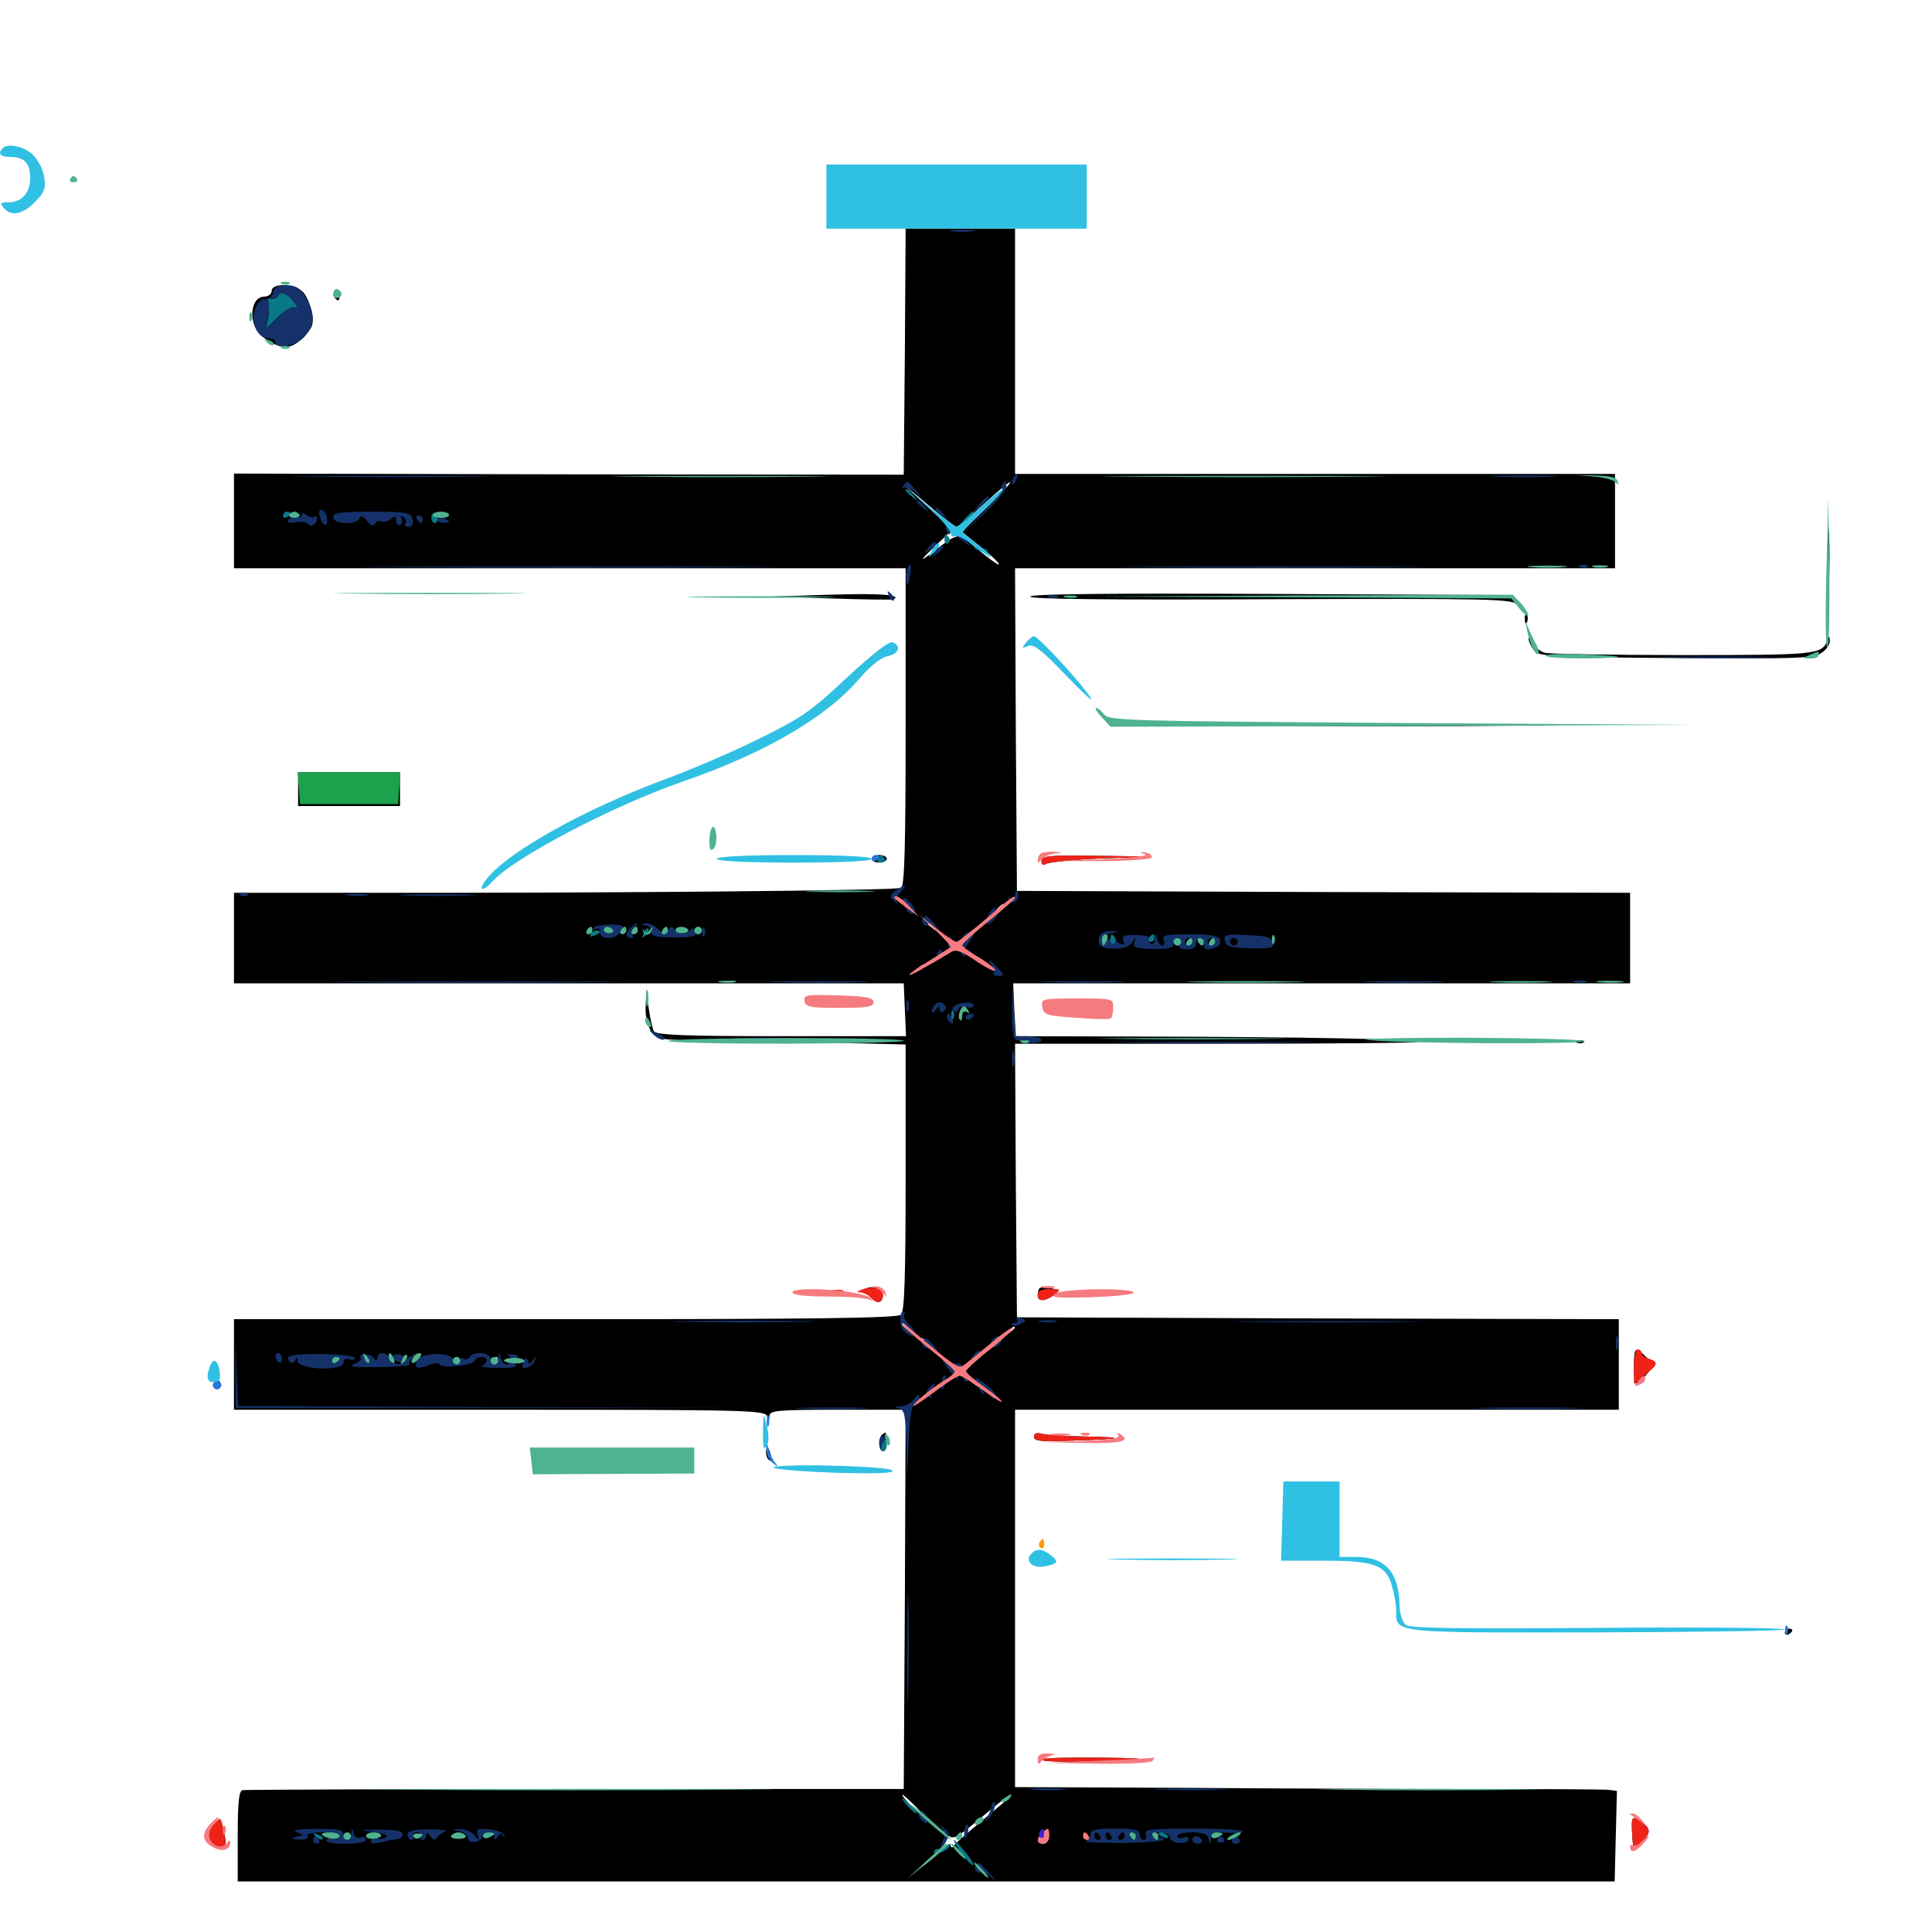 <svg xmlns="http://www.w3.org/2000/svg" viewBox="0 -1000 1000 1000">
	<path fill="#000000" d="M468.359 -817.969L467.773 -754.297L294.531 -754.492L121.094 -754.883V-730.469V-705.859H294.922H468.75V-624.023C468.75 -560.547 468.164 -541.602 466.406 -540.43C463.867 -539.062 317.969 -537.695 185.156 -537.891H121.094V-514.453V-491.016H294.531H467.773L468.359 -477.344L468.945 -463.672H404.492C355.078 -463.672 339.648 -464.258 338.477 -466.211C337.695 -467.383 336.523 -473.047 335.742 -478.32L334.57 -488.086L334.18 -479.102C333.984 -473.047 335.156 -468.555 337.5 -465.82C340.625 -461.914 342.773 -461.523 365.234 -461.523C378.711 -461.523 407.422 -460.938 429.297 -460.352L468.75 -459.375V-390.625C468.75 -339.844 468.164 -321.289 466.406 -319.531C464.648 -317.773 423.438 -317.188 292.578 -317.188H121.094V-293.75V-270.312H258.594C388.086 -270.312 396.289 -270.117 397.07 -266.797C397.852 -263.672 398.047 -263.672 398.242 -266.992C398.438 -269.922 401.562 -270.312 433.594 -270.312H468.75L468.359 -172.07L467.773 -74.023H297.852C204.492 -74.023 126.758 -73.633 125.586 -73.438C123.633 -73.242 123.047 -66.797 123.047 -49.609V-26.172H479.297H835.742L836.328 -49.609L836.914 -73.047L832.031 -73.633C829.297 -73.828 799.414 -74.023 765.625 -74.023C731.836 -74.023 663.867 -74.219 614.844 -74.609L525.391 -75V-172.656V-270.312H681.641H837.891V-293.75V-317.188L682.227 -317.578L526.367 -318.164L525.781 -389.062L525.391 -459.766H630.273C687.891 -459.766 734.57 -460.156 733.984 -460.742C732.617 -462.109 676.953 -463.281 592.383 -463.477L525.781 -463.672L525 -477.344L524.414 -491.016H684.18H843.75V-514.453V-537.891L685.156 -538.281L526.367 -538.867L525.781 -622.461L525.391 -705.859H680.664H835.938V-730.273V-754.688H680.664H525.391V-818.164V-881.641H497.07H468.75ZM511.133 -737.695L497.852 -724.805L503.32 -720.312C512.891 -712.891 518.164 -707.812 516.797 -707.812C516.016 -707.812 511.133 -711.523 505.859 -715.82C495.117 -724.805 497.266 -725.195 480.469 -712.5C475.977 -709.18 476.953 -710.547 483.203 -716.602L492.969 -725.781L480.273 -737.5L467.773 -749.219L480.859 -738.281C487.891 -732.227 494.336 -727.344 495.117 -727.344C495.898 -727.344 502.148 -732.617 509.18 -739.062C526.367 -754.883 527.734 -753.906 511.133 -737.695ZM519.531 -531.445C519.531 -531.055 516.602 -528.32 513.281 -525L506.836 -519.336L512.5 -525.781C517.969 -531.641 519.531 -533.008 519.531 -531.445ZM482.617 -520.898C485.156 -517.773 484.961 -517.578 482.031 -520.117C480.078 -521.484 478.516 -523.047 478.516 -523.438C478.516 -525 480.078 -524.023 482.617 -520.898ZM352.539 -518.359C351.953 -519.531 350.977 -520.312 350.391 -520.312C350 -520.312 349.609 -519.531 349.609 -518.359C349.609 -517.383 350.586 -516.406 351.758 -516.406C352.734 -516.406 353.125 -517.383 352.539 -518.359ZM503.906 -517.578C503.906 -517.188 502.344 -515.625 500.586 -514.258C497.461 -511.719 497.266 -511.914 499.805 -515.039C502.344 -518.164 503.906 -519.141 503.906 -517.578ZM496.094 -510.742C496.094 -509.766 494.727 -508.398 492.969 -507.812C490.234 -506.836 490.039 -507.031 492.188 -509.57C494.922 -512.891 496.094 -513.281 496.094 -510.742ZM507.812 -503.516C512.109 -500.586 515.625 -497.852 515.625 -497.461C515.625 -496.484 510.352 -499.609 500.977 -506.055C498.828 -507.422 497.852 -508.594 498.633 -508.594C499.414 -508.594 503.516 -506.25 507.812 -503.516ZM488.281 -505.664C488.281 -505.273 486.328 -503.906 483.984 -502.734C479.688 -500.586 479.688 -500.781 483.203 -503.516C487.305 -506.836 488.281 -507.227 488.281 -505.664ZM478.516 -499.805C478.516 -499.414 476.562 -498.047 474.219 -496.875C469.922 -494.727 469.922 -494.922 473.438 -497.656C477.539 -500.977 478.516 -501.367 478.516 -499.805ZM470.898 -311.914C473.438 -308.789 473.242 -308.594 470.312 -311.133C468.359 -312.5 466.797 -314.062 466.797 -314.453C466.797 -316.016 468.359 -315.039 470.898 -311.914ZM524.414 -311.719C514.062 -303.516 512.695 -302.734 517.969 -308.008C521.094 -310.938 524.023 -313.281 524.805 -313.281C525.586 -313.281 525.391 -312.695 524.414 -311.719ZM480.664 -304.102C483.203 -300.977 483.008 -300.781 480.078 -303.32C478.125 -304.688 476.562 -306.25 476.562 -306.641C476.562 -308.203 478.125 -307.227 480.664 -304.102ZM257.812 -295.703C257.812 -294.727 256.836 -293.75 255.664 -293.75C254.688 -293.75 254.297 -294.727 254.883 -295.703C255.469 -296.875 256.445 -297.656 257.031 -297.656C257.422 -297.656 257.812 -296.875 257.812 -295.703ZM496.875 -290.039C496.289 -289.453 493.945 -291.211 491.602 -293.555L487.305 -298.242L492.578 -294.531C495.312 -292.578 497.266 -290.43 496.875 -290.039ZM508.984 -281.836C509.57 -280.664 508.008 -281.25 505.078 -283.008C502.344 -284.961 500 -286.719 500 -287.305C500 -288.672 507.617 -283.984 508.984 -281.836ZM484.375 -281.25C484.375 -280.859 482.812 -279.297 481.055 -277.93C477.93 -275.391 477.734 -275.586 480.273 -278.711C482.812 -281.836 484.375 -282.812 484.375 -281.25ZM474.609 -64.258C478.32 -60.547 480.859 -57.422 480.273 -57.422C479.688 -57.422 476.367 -60.547 472.656 -64.258C468.945 -67.969 466.406 -71.094 466.992 -71.094C467.578 -71.094 470.898 -67.969 474.609 -64.258ZM522.461 -69.531C521.289 -68.555 514.844 -63.086 507.812 -57.227C500.781 -51.367 494.531 -45.898 493.75 -44.727C492.969 -43.555 492.188 -43.555 492.188 -44.531C492.188 -45.703 489.844 -44.336 486.914 -41.602C483.789 -38.867 479.688 -35.547 477.539 -33.984C475.391 -32.617 477.539 -34.961 482.422 -39.258C490.43 -46.484 490.82 -47.461 488.281 -50.781C485.547 -54.297 485.547 -54.297 489.648 -50.977C493.555 -47.461 493.945 -47.656 507.812 -59.18C515.625 -65.82 522.461 -71.094 523.047 -71.094C523.633 -71.094 523.438 -70.312 522.461 -69.531ZM542.969 -49.609C542.969 -47.461 541.602 -45.703 540.039 -45.703C536.523 -45.703 536.328 -48.047 539.453 -51.172C542.578 -54.297 542.969 -54.102 542.969 -49.609ZM155.664 -50.391C156.445 -50.977 155.273 -51.562 153.125 -51.367C150.977 -51.367 150.391 -50.781 151.953 -50.195C153.32 -49.609 155.078 -49.805 155.664 -50.391ZM175.781 -50.781C175.781 -51.172 175 -51.562 173.828 -51.562C172.852 -51.562 171.875 -50.586 171.875 -49.414C171.875 -48.438 172.852 -48.047 173.828 -48.633C175 -49.219 175.781 -50.195 175.781 -50.781ZM242.188 -50.781C242.188 -51.172 241.406 -51.562 240.234 -51.562C239.258 -51.562 238.281 -50.586 238.281 -49.414C238.281 -48.438 239.258 -48.047 240.234 -48.633C241.406 -49.219 242.188 -50.195 242.188 -50.781ZM563.477 -49.609C562.891 -50.781 561.914 -51.562 561.328 -51.562C560.938 -51.562 560.547 -50.781 560.547 -49.609C560.547 -48.633 561.523 -47.656 562.695 -47.656C563.672 -47.656 564.062 -48.633 563.477 -49.609ZM569.336 -49.609C568.75 -50.781 567.773 -51.562 567.188 -51.562C566.797 -51.562 566.406 -50.781 566.406 -49.609C566.406 -48.633 567.383 -47.656 568.555 -47.656C569.531 -47.656 569.922 -48.633 569.336 -49.609ZM575.195 -49.609C574.609 -50.781 573.633 -51.562 573.047 -51.562C572.656 -51.562 572.266 -50.781 572.266 -49.609C572.266 -48.633 573.242 -47.656 574.414 -47.656C575.391 -47.656 575.781 -48.633 575.195 -49.609ZM593.75 -50.781C593.75 -51.172 592.969 -51.562 591.797 -51.562C590.82 -51.562 589.844 -50.586 589.844 -49.414C589.844 -48.438 590.82 -48.047 591.797 -48.633C592.969 -49.219 593.75 -50.195 593.75 -50.781ZM599.609 -49.609C599.609 -50.781 598.633 -51.562 597.461 -51.562C596.484 -51.562 596.094 -50.781 596.68 -49.609C597.266 -48.633 598.242 -47.656 598.828 -47.656C599.219 -47.656 599.609 -48.633 599.609 -49.609ZM625 -50.781C625 -51.172 623.633 -51.562 621.875 -51.562C620.312 -51.562 619.531 -50.586 620.117 -49.609C621.289 -47.852 625 -48.633 625 -50.781ZM642.578 -49.609C642.578 -50.781 641.211 -51.562 639.648 -51.562C638.086 -51.562 636.719 -51.172 636.719 -50.781C636.719 -50.391 638.086 -49.609 639.648 -48.828C641.211 -48.242 642.578 -48.633 642.578 -49.609ZM140.625 -849.414C140.625 -847.852 138.867 -846.484 136.914 -846.484C128.906 -846.484 128.32 -830.859 136.328 -825.391C145.703 -818.75 150.195 -818.75 156.836 -825.195C161.719 -830.273 162.5 -832.031 161.523 -838.086C160.742 -841.797 158.789 -846.68 157.031 -848.633C152.93 -853.32 140.625 -853.711 140.625 -849.414ZM172.852 -846.484C173.438 -845.508 174.414 -844.531 175 -844.531C175.391 -844.531 175.781 -845.508 175.781 -846.484C175.781 -847.656 174.805 -848.438 173.633 -848.438C172.656 -848.438 172.266 -847.656 172.852 -846.484ZM946.094 -710.742C946.094 -696.875 946.289 -691.406 946.68 -698.633C947.07 -705.859 947.07 -717.383 946.68 -724.023C946.289 -730.664 946.094 -724.805 946.094 -710.742ZM429.688 -692.188C455.273 -692.969 466.602 -692.188 462.695 -689.844C462.305 -689.453 447.852 -689.648 430.664 -690.234L399.414 -691.211ZM533.203 -691.211C533.203 -689.844 575.586 -689.453 657.422 -689.844C773.047 -690.234 782.031 -690.039 785.938 -686.914L790.039 -683.594L786.133 -687.891L782.227 -691.992L657.617 -692.578C575.586 -692.969 533.203 -692.578 533.203 -691.211ZM789.258 -679.297C789.258 -677.148 789.844 -676.562 790.43 -678.125C791.016 -679.492 790.82 -681.25 790.234 -681.836C789.648 -682.617 789.062 -681.445 789.258 -679.297ZM791.211 -669.531C791.016 -668.555 792.188 -665.82 793.75 -663.672C796.484 -660.156 799.805 -659.961 867.188 -659.375C928.711 -658.984 938.672 -659.18 942.578 -661.914C945.117 -663.477 947.266 -666.406 947.07 -668.359C947.07 -670.898 946.68 -671.094 945.898 -668.75C943.164 -661.133 940.625 -660.938 871.289 -660.938C834.18 -660.938 801.758 -661.523 799.609 -662.109C797.266 -662.695 794.531 -665.039 793.359 -667.383C792.188 -669.727 791.211 -670.703 791.211 -669.531ZM647.07 -624.414C607.617 -624.609 639.453 -624.805 717.773 -624.805C796.289 -624.805 828.516 -624.609 789.648 -624.414C750.781 -624.023 686.719 -624.023 647.07 -624.414ZM154.297 -591.602V-582.812H180.664H207.031V-591.602V-600.391H180.664H154.297ZM451.172 -555.469C451.172 -554.492 452.93 -553.516 455.078 -553.516C457.227 -553.516 458.984 -554.492 458.984 -555.469C458.984 -556.641 457.227 -557.422 455.078 -557.422C452.93 -557.422 451.172 -556.641 451.172 -555.469ZM539.062 -554.297C539.062 -552.344 539.844 -551.953 541.602 -552.93C542.773 -553.711 555.859 -555.078 570.312 -555.664L596.68 -556.641L567.969 -557.031C542.969 -557.422 539.062 -557.031 539.062 -554.297ZM816.016 -460.352C814.453 -460.938 815.039 -461.523 817.188 -461.523C819.336 -461.719 820.508 -461.133 819.727 -460.547C819.141 -459.961 817.383 -459.766 816.016 -460.352ZM448.242 -332.812C447.07 -330.859 454.102 -324.609 455.664 -326.367C458.203 -328.906 457.031 -332.422 453.125 -333.398C450.977 -333.984 448.828 -333.789 448.242 -332.812ZM538.086 -333.203C537.5 -332.617 537.109 -331.055 537.109 -329.492C537.109 -326.172 541.016 -326.367 545.508 -329.688C548.633 -332.227 548.633 -332.422 543.945 -333.203C541.406 -333.789 538.672 -333.789 538.086 -333.203ZM845.703 -292.773C845.703 -287.891 846.094 -283.984 846.68 -283.984C849.219 -283.984 857.812 -294.531 855.664 -295.312C854.492 -295.703 852.148 -297.266 850.781 -298.828C846.484 -303.125 845.703 -302.148 845.703 -292.773ZM111.328 -283.984C111.328 -283.008 112.305 -282.031 113.477 -282.031C114.453 -282.031 114.844 -283.008 114.258 -283.984C113.672 -285.156 112.695 -285.938 112.109 -285.938C111.719 -285.938 111.328 -285.156 111.328 -283.984ZM456.445 -257.227C454.297 -255.273 454.883 -248.828 457.031 -248.828C458.203 -248.828 458.984 -250.977 458.984 -253.711C458.984 -258.789 458.594 -259.375 456.445 -257.227ZM535.156 -256.25C535.156 -254.102 538.867 -253.711 554.297 -254.297C580.859 -255.078 584.375 -256.055 562.5 -256.445C552.344 -256.641 541.992 -257.227 539.648 -257.812C536.523 -258.594 535.156 -258.203 535.156 -256.25ZM276.953 -249.414C275.586 -250 276.562 -250.391 279.297 -250.391C282.031 -250.391 283.008 -250 281.836 -249.414C280.469 -249.023 278.125 -249.023 276.953 -249.414ZM343.359 -249.414C341.992 -250 342.969 -250.391 345.703 -250.391C348.438 -250.391 349.414 -250 348.242 -249.414C346.875 -249.023 344.531 -249.023 343.359 -249.414ZM396.484 -248.047C396.484 -246.484 397.266 -244.727 398.242 -244.141C399.219 -243.359 399.609 -244.727 399.023 -246.875C397.852 -251.367 396.484 -251.953 396.484 -248.047ZM289.258 -243.75C289.258 -241.602 289.844 -241.016 290.43 -242.578C291.016 -243.945 290.82 -245.703 290.234 -246.289C289.648 -247.07 289.062 -245.898 289.258 -243.75ZM923.828 -154.883C923.828 -153.906 924.805 -153.516 925.781 -154.102C926.953 -154.688 927.734 -155.664 927.734 -156.25C927.734 -156.641 926.953 -157.031 925.781 -157.031C924.805 -157.031 923.828 -156.055 923.828 -154.883ZM539.062 -89.258C539.062 -90.039 551.953 -90.43 567.969 -90.234C599.023 -90.039 596.094 -89.062 560.938 -88.281C549.023 -87.891 539.062 -88.281 539.062 -89.258ZM113.281 -58.398C113.086 -57.422 112.891 -55.859 113.086 -55.078C113.086 -54.102 112.109 -53.711 110.938 -54.102C107.227 -54.688 107.812 -47.461 111.719 -44.922C116.602 -41.992 117.969 -44.531 115.625 -52.93C114.648 -57.031 113.477 -59.57 113.281 -58.398ZM844.727 -52.148C845.312 -42.383 845.117 -42.578 849.609 -46.68C854.492 -50.977 854.492 -53.32 850.195 -56.641C844.922 -60.547 844.336 -59.961 844.727 -52.148ZM488.477 34.57C485.938 42.188 485.742 43.555 488.086 41.211C489.844 39.062 492.773 28.516 491.406 28.516C491.016 28.516 489.648 31.25 488.477 34.57Z"/>
	<path fill="#ff9906" d="M538.086 -201.758C537.5 -200.781 537.695 -199.414 538.672 -198.828C539.648 -198.242 540.43 -199.023 540.43 -200.586C540.43 -203.906 539.844 -204.297 538.086 -201.758Z"/>
	<path fill="#ef2218" d="M539.062 -554.297C539.062 -552.344 539.844 -551.953 541.602 -552.93C542.773 -553.711 555.859 -555.078 570.312 -555.664L596.68 -556.641L567.969 -557.031C542.969 -557.422 539.062 -557.031 539.062 -554.297ZM446.289 -332.617C443.359 -331.445 443.164 -331.055 445.508 -331.055C447.266 -330.859 449.805 -329.492 451.172 -327.93C453.906 -324.805 457.031 -325.781 457.031 -329.688C457.031 -333.008 451.367 -334.57 446.289 -332.617ZM431.25 -331.445C429.883 -332.031 430.859 -332.422 433.594 -332.422C436.328 -332.422 437.305 -332.031 436.133 -331.445C434.766 -331.055 432.422 -331.055 431.25 -331.445ZM537.109 -329.883C537.109 -326.172 540.82 -326.172 545.703 -329.883C549.414 -332.617 549.219 -332.812 543.359 -332.812C539.062 -332.812 537.109 -331.836 537.109 -329.883ZM845.703 -292.578V-283.594L851.367 -288.281C858.398 -293.75 858.594 -295.117 853.516 -296.68C851.367 -297.266 849.609 -298.828 849.609 -299.805C849.609 -300.781 848.828 -301.562 847.656 -301.562C846.68 -301.562 845.703 -297.461 845.703 -292.578ZM535.156 -256.25C535.156 -254.102 538.867 -253.711 554.297 -254.297C580.859 -255.078 584.375 -256.055 562.5 -256.445C552.344 -256.641 541.992 -257.227 539.648 -257.812C536.523 -258.594 535.156 -258.203 535.156 -256.25ZM539.062 -89.258C539.062 -90.039 551.953 -90.43 567.969 -90.234C599.023 -90.039 596.094 -89.062 560.938 -88.281C549.023 -87.891 539.062 -88.281 539.062 -89.258ZM110.547 -55.664C106.641 -51.367 107.422 -46.289 112.305 -44.531C116.797 -42.773 117.383 -44.336 115.82 -52.344C114.258 -59.766 114.258 -59.766 110.547 -55.664ZM844.727 -52.148C845.312 -42.383 845.117 -42.578 849.609 -46.68C854.492 -50.977 854.492 -53.32 850.195 -56.641C844.922 -60.547 844.336 -59.961 844.727 -52.148Z"/>
	<path fill="#1ca14c" d="M154.688 -592.188L155.273 -583.789H180.664H206.055L206.641 -592.188L207.227 -600.391H180.664H154.102Z"/>
	<path fill="#143269" d="M492.773 -880.273C489.648 -880.664 492.188 -881.055 498.047 -881.055C503.906 -881.055 506.445 -880.664 503.516 -880.273C500.391 -879.883 495.703 -879.883 492.773 -880.273ZM141.211 -848.438C140.625 -846.289 138.867 -844.727 137.109 -844.922C135.156 -845.312 133.203 -843.359 132.031 -840.234C129.492 -833.398 133.203 -825 138.672 -825C140.82 -825 142.578 -824.219 142.578 -823.047C142.578 -818.75 154.102 -821.094 158.008 -826.172C163.086 -832.617 163.086 -837.891 158.203 -846.094C155.273 -850.977 153.125 -852.344 148.242 -852.344C143.75 -852.344 141.992 -851.367 141.211 -848.438ZM151.562 -844.336C154.102 -841.211 154.492 -840.234 152.344 -841.016C150.781 -841.406 147.07 -839.453 144.141 -836.328L138.672 -830.664V-835.938C138.672 -841.016 143.359 -848.438 146.484 -848.438C147.266 -848.438 149.414 -846.484 151.562 -844.336ZM161.719 -753.32C138.867 -753.516 157.031 -753.711 202.148 -753.711C247.266 -753.711 266.016 -753.516 243.75 -753.32C221.484 -752.93 184.57 -752.93 161.719 -753.32ZM524.414 -752.539C523.633 -751.367 523.438 -750.195 524.023 -749.609C524.414 -749.023 525.391 -750 525.977 -751.758C527.344 -755.078 526.172 -755.664 524.414 -752.539ZM775 -753.32C767.188 -753.516 773.438 -753.906 789.062 -753.906C804.688 -753.906 810.938 -753.516 803.32 -753.32C795.508 -752.93 782.617 -752.93 775 -753.32ZM467.578 -748.438C466.797 -747.07 466.992 -746.484 467.773 -747.461C468.75 -748.242 471.289 -747.266 473.438 -745.508C477.539 -741.992 477.539 -741.992 473.828 -746.484C469.531 -751.562 469.336 -751.562 467.578 -748.438ZM518.555 -748.828C517.969 -747.852 517.969 -746.875 518.945 -746.875C519.727 -746.875 515.625 -741.797 509.766 -735.742L499.023 -724.414L509.961 -734.766C516.016 -740.43 520.898 -746.484 520.898 -748.047C520.898 -751.367 520.312 -751.562 518.555 -748.828ZM506.641 -738.672L502.93 -734.18L507.422 -737.891C509.766 -740.039 511.719 -741.992 511.719 -742.383C511.719 -743.945 510.156 -742.773 506.641 -738.672ZM474.609 -740.234C474.609 -739.844 476.172 -738.281 478.125 -736.914C481.055 -734.375 481.25 -734.57 478.711 -737.695C476.172 -740.82 474.609 -741.797 474.609 -740.234ZM165.43 -733.008C166.797 -727.734 169.727 -726.367 169.336 -731.25C169.141 -733.203 167.969 -735.547 166.797 -735.938C165.43 -736.523 164.844 -735.352 165.43 -733.008ZM484.375 -736.328C484.375 -735.938 485.938 -734.375 487.891 -733.008C490.82 -730.469 491.016 -730.664 488.477 -733.789C485.938 -736.914 484.375 -737.891 484.375 -736.328ZM156.25 -733.594C156.25 -732.422 155.078 -731.836 153.516 -732.422C151.953 -733.008 150.195 -732.422 149.414 -731.055C148.242 -729.297 149.219 -729.102 153.125 -729.688C155.859 -730.273 158.789 -729.883 159.375 -728.906C160.742 -726.758 164.062 -728.711 164.062 -731.641C164.062 -732.812 163.477 -733.203 162.695 -732.617C162.109 -731.836 160.352 -732.227 158.789 -733.398C157.031 -734.961 156.25 -734.961 156.25 -733.594ZM172.461 -732.227C172.461 -728.516 184.766 -728.125 186.133 -731.836C186.719 -733.398 187.891 -733.008 189.844 -730.469C191.992 -727.93 193.164 -727.344 194.141 -729.102C194.922 -730.273 196.484 -730.859 197.461 -730.078C198.438 -729.492 200.586 -730.078 202.148 -731.25C204.492 -733.203 205.078 -733.008 205.078 -730.469C205.078 -728.516 206.055 -727.734 207.031 -728.32C208.203 -729.102 208.398 -730.469 207.812 -731.641C207.031 -733.008 207.422 -733.203 208.789 -732.422C209.961 -731.641 210.547 -730.078 209.961 -729.102C209.18 -728.125 209.961 -727.344 211.523 -727.344C213.477 -727.344 214.062 -728.711 213.477 -731.25C212.5 -734.766 210.742 -735.156 192.578 -735.156C175.977 -735.156 172.461 -734.57 172.461 -732.227ZM195.312 -732.422C195.312 -732.812 194.531 -733.203 193.359 -733.203C192.383 -733.203 191.406 -732.227 191.406 -731.055C191.406 -730.078 192.383 -729.688 193.359 -730.273C194.531 -730.859 195.312 -731.836 195.312 -732.422ZM215.82 -731.25C216.406 -730.273 217.383 -729.297 217.969 -729.297C218.359 -729.297 218.75 -730.273 218.75 -731.25C218.75 -732.422 217.773 -733.203 216.602 -733.203C215.625 -733.203 215.234 -732.422 215.82 -731.25ZM226.562 -731.25C226.562 -732.227 227.93 -732.617 229.492 -732.031C231.055 -731.25 232.422 -730.469 232.422 -730.078C232.422 -729.688 231.055 -729.297 229.492 -729.297C227.93 -729.297 226.562 -730.078 226.562 -731.25ZM489.648 -725.977C490.234 -724.609 490.82 -723.438 491.211 -723.438C491.602 -723.438 492.188 -724.609 492.773 -725.977C493.359 -727.539 492.578 -728.711 491.211 -728.711C489.844 -728.711 489.062 -727.539 489.648 -725.977ZM494.336 -722.852C494.727 -722.656 496.875 -721.094 499.023 -719.531C502.734 -716.797 502.734 -716.797 500.195 -720.117C498.828 -721.875 496.68 -723.438 495.508 -723.438C494.336 -723.438 493.945 -723.242 494.336 -722.852ZM480.273 -716.211C477.734 -713.086 477.93 -712.891 481.055 -715.43C482.812 -716.797 484.375 -718.359 484.375 -718.75C484.375 -720.312 482.812 -719.336 480.273 -716.211ZM484.18 -714.258C481.641 -711.133 481.836 -710.938 484.961 -713.477C486.719 -714.844 488.281 -716.406 488.281 -716.797C488.281 -718.359 486.719 -717.383 484.18 -714.258ZM207.617 -706.445C159.57 -706.641 198.242 -706.836 293.945 -706.836C389.648 -706.836 428.906 -706.641 381.445 -706.445C333.984 -706.055 255.859 -706.055 207.617 -706.445ZM469.531 -705.078C468.945 -703.516 468.75 -700.586 469.141 -698.633C469.727 -696.484 470.312 -697.461 470.898 -701.562C472.07 -708.203 471.289 -709.766 469.531 -705.078ZM594.336 -706.445C558.984 -706.641 587.891 -706.836 658.203 -706.836C728.516 -706.836 757.422 -706.641 722.266 -706.445C686.914 -706.055 629.492 -706.055 594.336 -706.445ZM817.969 -706.445C816.406 -707.031 816.992 -707.617 819.141 -707.617C821.289 -707.812 822.461 -707.227 821.68 -706.641C821.094 -706.055 819.336 -705.859 817.969 -706.445ZM460.156 -691.602C460.742 -689.648 461.914 -688.672 462.5 -689.258C463.086 -689.844 462.5 -691.406 461.133 -692.773C459.18 -694.531 458.984 -694.336 460.156 -691.602ZM542.578 -690.82C541.211 -691.406 542.188 -691.797 544.922 -691.797C547.656 -691.797 548.633 -691.406 547.461 -690.82C546.094 -690.43 543.75 -690.43 542.578 -690.82ZM864.844 -659.57C851.562 -659.766 861.914 -660.156 887.695 -660.156C913.477 -660.156 924.219 -659.766 911.719 -659.57C899.219 -659.18 878.125 -659.18 864.844 -659.57ZM463.672 -539.062C460.352 -536.523 460.352 -535.938 462.891 -533.594C464.453 -532.227 465.039 -531.836 464.258 -532.812C463.477 -533.789 464.258 -536.328 466.211 -538.281C469.922 -542.578 468.945 -542.773 463.672 -539.062ZM525.586 -537.305C525.391 -535.156 524.414 -534.375 523.047 -535.156C521.68 -536.133 521.484 -535.742 522.461 -534.18C524.414 -531.055 528.125 -534.57 526.758 -538.281C525.977 -539.844 525.586 -539.648 525.586 -537.305ZM124.609 -536.523C123.047 -537.109 123.633 -537.695 125.781 -537.695C127.93 -537.891 129.102 -537.305 128.32 -536.719C127.734 -536.133 125.977 -535.938 124.609 -536.523ZM180.273 -536.523C177.148 -536.914 179.297 -537.305 184.57 -537.305C190.039 -537.305 192.383 -536.914 190.039 -536.523C187.5 -536.133 183.203 -536.133 180.273 -536.523ZM210.547 -536.523C201.562 -536.719 208.789 -537.109 226.562 -537.109C244.336 -537.109 251.562 -536.719 242.773 -536.523C233.789 -536.133 219.336 -536.133 210.547 -536.523ZM467.578 -533.203C468.164 -528.906 471.875 -525.391 473.438 -527.734C474.023 -528.711 472.852 -531.055 470.898 -533.008C467.578 -535.938 467.188 -535.938 467.578 -533.203ZM512.305 -527.734C509.18 -522.461 509.961 -519.922 513.867 -523.242C515.82 -525.195 516.992 -527.539 516.406 -528.32C515.039 -530.664 514.258 -530.469 512.305 -527.734ZM477.539 -524.414C476.953 -523.438 477.344 -522.07 478.516 -521.289C479.492 -520.703 480.469 -520.703 480.469 -521.484C480.469 -522.07 482.031 -521.484 483.984 -520.117C486.719 -517.969 486.523 -518.164 483.594 -521.875C479.297 -526.758 479.102 -526.758 477.539 -524.414ZM307.227 -519.727C306.641 -518.555 307.031 -518.359 308.203 -519.141C309.57 -519.922 310.547 -519.336 310.547 -517.578C310.547 -513.281 318.75 -513.477 321.484 -517.969C323.438 -520.898 322.852 -521.289 316.016 -521.484C311.719 -521.484 307.812 -520.703 307.227 -519.727ZM317.188 -518.75C316.602 -519.531 315.43 -520.312 314.258 -520.312C313.281 -520.312 312.5 -519.531 312.5 -518.75C312.5 -517.773 313.867 -516.992 315.43 -516.992C316.992 -516.992 317.773 -517.773 317.188 -518.75ZM326.562 -519.922C323.633 -516.992 323.633 -514.453 326.562 -514.453C327.734 -514.453 328.125 -515.039 327.539 -515.82C326.758 -516.406 327.148 -518.164 328.32 -519.727C331.055 -522.852 329.688 -523.047 326.562 -519.922ZM334.57 -520.898C336.523 -520.312 337.695 -518.75 337.305 -517.383C336.523 -515.625 339.453 -514.844 348.633 -514.844C358.789 -514.844 360.938 -515.234 359.961 -517.773C359.375 -519.336 358.203 -519.922 357.617 -518.945C355.664 -516.211 350.977 -516.016 349.219 -518.75C348.047 -520.898 347.266 -520.703 345.898 -518.555C344.336 -516.211 343.555 -516.211 340.82 -518.945C339.062 -520.898 336.133 -522.07 334.375 -522.07C331.641 -521.875 331.641 -521.68 334.57 -520.898ZM363.477 -517.188C363.477 -515.039 364.062 -514.453 364.648 -516.016C365.234 -517.383 365.039 -519.141 364.453 -519.727C363.867 -520.508 363.281 -519.336 363.477 -517.188ZM498.633 -515.625C496.484 -512.305 496.484 -506.641 498.633 -505.273C499.805 -504.688 500 -505.078 499.414 -506.055C498.633 -507.227 499.805 -510.352 501.953 -512.891C504.883 -516.797 505.078 -517.773 502.734 -517.773C501.172 -517.773 499.219 -516.797 498.633 -515.625ZM569.141 -515.43C569.727 -516.992 572.266 -518.164 574.609 -518.164L579.102 -517.773L574.805 -516.992C572.266 -516.406 570.312 -514.648 570.312 -512.891C570.312 -510.352 570.703 -510.156 572.07 -512.305C573.438 -514.258 574.609 -514.453 578.125 -512.5C582.031 -510.352 582.422 -510.547 581.445 -513.086C580.469 -515.625 581.836 -516.211 587.891 -516.016C592.188 -516.016 595.117 -515.234 594.727 -514.453C594.141 -513.477 594.531 -512.305 595.703 -511.523C596.68 -510.938 597.852 -511.914 597.852 -513.867C598.047 -517.188 598.242 -517.188 599.023 -514.062C599.414 -512.109 600.586 -510.547 601.562 -510.547C602.539 -510.547 602.93 -511.914 602.344 -513.477C601.367 -516.016 603.516 -516.406 615.82 -516.406C626.562 -516.406 630.664 -515.625 631.445 -513.672C632.031 -512.109 631.25 -510.352 629.688 -509.766C624.805 -507.812 623.047 -508.398 623.047 -511.523C623.047 -513.086 622.266 -514.453 621.094 -514.453C620.117 -514.453 619.141 -513.086 619.141 -511.523C619.141 -509.766 617.383 -508.594 614.258 -508.594C610.742 -508.594 609.766 -509.375 610.547 -511.523C611.328 -513.086 610.742 -514.453 609.57 -514.453C608.398 -514.453 607.422 -513.086 607.422 -511.523C607.422 -509.375 604.883 -508.789 596.875 -508.789C587.891 -508.984 586.328 -509.57 587.109 -512.305C588.086 -515.234 588.086 -515.234 586.133 -512.305C584.766 -510.156 581.445 -508.984 577.148 -508.984C569.727 -508.984 567.383 -510.938 569.141 -515.43ZM617.188 -512.5C617.188 -513.672 616.406 -514.453 615.234 -514.453C614.258 -514.453 613.281 -513.672 613.281 -512.5C613.281 -511.523 614.258 -510.547 615.234 -510.547C616.406 -510.547 617.188 -511.523 617.188 -512.5ZM628.906 -512.5C628.906 -513.672 628.125 -514.453 626.953 -514.453C625.977 -514.453 625 -513.672 625 -512.5C625 -511.523 625.977 -510.547 626.953 -510.547C628.125 -510.547 628.906 -511.523 628.906 -512.5ZM490.82 -512.5C490.625 -510.352 491.211 -508.203 491.992 -507.812C492.773 -507.227 493.359 -508.594 493.164 -510.547C492.773 -515.82 491.211 -516.992 490.82 -512.5ZM633.984 -513.086C634.766 -509.961 637.109 -509.375 647.266 -509.18C658.008 -508.984 659.57 -509.375 658.789 -512.305C658.203 -514.844 655.273 -515.625 645.508 -516.016C634.375 -516.602 633.203 -516.211 633.984 -513.086ZM640.625 -512.5C640.625 -511.523 639.844 -510.547 638.672 -510.547C637.695 -510.547 636.719 -511.523 636.719 -512.5C636.719 -513.672 637.695 -514.453 638.672 -514.453C639.844 -514.453 640.625 -513.672 640.625 -512.5ZM485.352 -506.836C484.766 -505.859 484.961 -504.492 485.938 -503.906C486.914 -503.32 487.695 -504.102 487.695 -505.664C487.695 -508.984 487.109 -509.375 485.352 -506.836ZM513.477 -500.195C514.648 -498.633 515.039 -496.875 514.258 -496.289C513.672 -495.508 514.648 -494.922 516.602 -494.922C519.922 -494.922 519.922 -495.117 516.602 -498.828C512.695 -503.125 509.961 -504.297 513.477 -500.195ZM183.203 -491.602C148.438 -491.797 176.367 -491.992 245.117 -491.992C313.867 -491.992 342.188 -491.797 308.203 -491.602C274.219 -491.211 217.969 -491.211 183.203 -491.602ZM402.93 -491.602C391.211 -491.797 400.781 -492.188 423.828 -492.188C446.875 -492.188 456.445 -491.797 444.922 -491.602C433.203 -491.211 414.453 -491.211 402.93 -491.602ZM542.578 -491.602C532.617 -491.797 540.625 -492.188 560.547 -492.188C580.469 -492.188 588.477 -491.797 578.711 -491.602C568.75 -491.211 552.344 -491.211 542.578 -491.602ZM709.57 -491.602C700 -491.797 707.812 -492.188 726.562 -492.188C745.312 -492.188 753.125 -491.797 743.75 -491.602C734.18 -491.211 718.945 -491.211 709.57 -491.602ZM815.039 -491.602C813.086 -492.188 814.258 -492.578 817.383 -492.578C820.703 -492.578 822.07 -492.188 820.898 -491.602C819.531 -491.211 816.797 -491.211 815.039 -491.602ZM523.828 -477.344C523.633 -470.312 524.219 -463.867 525 -462.695C526.758 -460.156 539.062 -459.18 539.062 -461.719C539.062 -462.695 535.938 -463.672 532.227 -463.672H525.586L524.805 -476.953L524.219 -490.039ZM469.141 -479.297C469.141 -476.562 469.531 -475.586 470.117 -476.953C470.508 -478.125 470.508 -480.469 470.117 -481.836C469.531 -483.008 469.141 -482.031 469.141 -479.297ZM483.789 -479.883C483.008 -479.297 482.422 -477.734 482.422 -476.562C482.422 -475.391 483.398 -475.781 484.375 -477.344C485.742 -479.492 486.328 -479.492 486.328 -477.734C486.328 -476.367 487.305 -475.781 488.281 -476.367C489.453 -477.148 489.844 -478.516 489.258 -479.492C487.891 -481.641 485.547 -481.836 483.789 -479.883ZM494.336 -479.492C492.578 -478.32 492.383 -477.344 493.945 -476.562C495.117 -475.781 496.094 -476.172 496.094 -477.539C496.094 -478.711 497.656 -479.297 500 -478.711C502.148 -478.125 503.906 -478.516 503.906 -479.492C503.906 -481.641 497.852 -481.641 494.336 -479.492ZM490.234 -473.633C490.234 -472.461 491.016 -471.094 492.188 -470.508C493.359 -469.922 493.555 -470.703 492.969 -472.266C491.602 -475.781 490.234 -476.367 490.234 -473.633ZM500 -473.242C500 -474.414 500.977 -475.391 501.953 -475.391C503.125 -475.391 503.906 -475 503.906 -474.609C503.906 -474.023 503.125 -473.047 501.953 -472.461C500.977 -471.875 500 -472.266 500 -473.242ZM338.281 -464.453C340.039 -462.695 342.383 -461.523 343.555 -461.914C344.727 -462.305 343.164 -463.867 340.234 -465.234C335.352 -467.383 335.352 -467.383 338.281 -464.453ZM383.398 -462.305C375 -462.5 381.445 -462.891 397.461 -462.891C413.672 -462.891 420.508 -462.5 412.695 -462.305C404.883 -461.914 391.797 -461.914 383.398 -462.305ZM584.57 -460.352C559.961 -460.547 580.078 -460.742 628.906 -460.742C677.734 -460.742 697.852 -460.547 673.438 -460.352C648.828 -459.961 608.984 -459.961 584.57 -460.352ZM523.828 -451.953C523.828 -448.242 524.219 -446.68 524.805 -448.633C525.195 -450.391 525.195 -453.516 524.805 -455.469C524.219 -457.227 523.828 -455.664 523.828 -451.953ZM466.602 -320.703C465.234 -316.016 465.82 -312.891 468.75 -310.352C470.703 -308.594 472.852 -308.008 473.438 -308.984C474.023 -309.961 472.852 -312.305 470.703 -314.258C468.555 -316.211 467.383 -318.555 467.969 -319.336C468.555 -320.312 468.555 -321.094 467.969 -321.094C467.383 -321.094 466.797 -320.898 466.602 -320.703ZM470.898 -311.914C473.438 -308.789 473.242 -308.594 470.312 -311.133C468.359 -312.5 466.797 -314.062 466.797 -314.453C466.797 -316.016 468.359 -315.039 470.898 -311.914ZM526.367 -317.188C526.953 -316.016 526.562 -315.234 525.195 -315.234C523.828 -315.234 523.242 -314.648 524.023 -314.062C524.609 -313.477 526.562 -313.672 528.32 -314.844C531.445 -316.406 531.445 -316.602 528.516 -317.773C526.562 -318.555 525.586 -318.359 526.367 -317.188ZM355.078 -315.82C338.672 -316.016 351.953 -316.406 384.766 -316.406C417.578 -316.406 430.859 -316.016 414.648 -315.82C398.242 -315.43 371.289 -315.43 355.078 -315.82ZM538.672 -315.82C536.133 -316.211 537.695 -316.602 541.992 -316.602C546.289 -316.797 548.242 -316.406 546.484 -315.82C544.531 -315.43 541.016 -315.43 538.672 -315.82ZM647.07 -315.82C624.609 -316.016 642.969 -316.211 687.5 -316.211C732.031 -316.211 750.391 -316.016 728.125 -315.82C705.664 -315.43 669.336 -315.43 647.07 -315.82ZM513.867 -306.641C512.5 -305.078 512.305 -303.32 513.281 -302.734C514.453 -302.148 516.211 -302.93 517.383 -304.297C518.75 -305.859 518.945 -307.617 517.969 -308.203C516.797 -308.789 515.039 -308.008 513.867 -306.641ZM836.328 -304.492C836.328 -301.367 836.719 -300.195 837.305 -302.148C837.695 -303.906 837.695 -306.641 837.305 -308.008C836.719 -309.18 836.328 -307.812 836.328 -304.492ZM121.875 -288.867L122.07 -271.289H255.859H389.648L256.445 -271.68L123.242 -272.266L122.461 -289.453L121.875 -306.445ZM477.539 -305.664C476.953 -304.688 477.344 -303.32 478.516 -302.539C479.492 -301.953 480.469 -301.953 480.469 -302.734C480.469 -303.32 482.031 -302.734 483.984 -301.367C486.719 -299.219 486.523 -299.414 483.594 -303.125C479.297 -308.008 479.102 -308.008 477.539 -305.664ZM504.102 -298.828C502.148 -296.68 502.344 -296.094 504.297 -296.484C507.031 -296.875 508.789 -299.414 507.227 -300.781C506.836 -301.172 505.273 -300.391 504.102 -298.828ZM142.578 -297.852C142.578 -296.68 143.359 -295.508 144.141 -294.922C145.117 -294.336 145.898 -295.117 145.898 -296.68C145.898 -298.242 145.117 -299.609 144.141 -299.609C143.359 -299.609 142.578 -298.828 142.578 -297.852ZM149.414 -297.656C148.828 -296.68 149.219 -295.508 150.195 -294.922C151.172 -294.141 152.539 -294.922 152.93 -296.094C153.711 -297.852 154.102 -297.461 154.102 -295.508C154.297 -291.016 177.734 -290.234 177.734 -294.531C177.734 -296.484 178.906 -297.07 180.664 -296.484C182.227 -295.703 183.594 -296.094 183.594 -297.07C183.594 -299.414 150.781 -300 149.414 -297.656ZM162.891 -295.898C163.477 -296.484 162.109 -296.875 160.156 -297.07C158.008 -297.266 156.25 -296.68 156.25 -295.703C156.25 -294.141 161.133 -294.141 162.891 -295.898ZM175.781 -296.875C175.781 -297.266 175 -297.656 173.828 -297.656C172.852 -297.656 171.875 -296.68 171.875 -295.508C171.875 -294.531 172.852 -294.141 173.828 -294.727C175 -295.312 175.781 -296.289 175.781 -296.875ZM186.719 -297.266C187.305 -296.484 185.742 -294.922 183.203 -293.945C180.078 -292.578 183.594 -292.188 195.703 -292.383C205.078 -292.578 212.305 -292.969 211.914 -293.555C211.328 -293.945 212.109 -295.703 213.477 -297.461C215.625 -300.195 215.43 -300.195 212.5 -297.852C210.547 -296.484 208.984 -296.094 208.984 -297.07C208.984 -298.047 207.617 -299.023 206.055 -299.023C201.953 -299.023 202.344 -296.094 206.641 -295.117C209.766 -294.336 209.766 -294.141 206.445 -293.945C204.492 -293.945 202.539 -295.117 201.953 -296.68C200.586 -300.195 195.312 -300.586 195.312 -297.266C195.312 -295.508 194.727 -295.312 193.75 -296.875C192.188 -299.414 185.156 -299.805 186.719 -297.266ZM216.797 -296.68C213.281 -292.383 215.82 -290.82 221.68 -293.359C224.414 -294.531 226.953 -294.727 227.539 -293.75C228.906 -291.602 244.922 -293.164 245.703 -295.703C246.68 -298.242 251.953 -298.242 251.953 -295.898C251.953 -294.922 250.781 -293.555 249.609 -293.164C248.242 -292.578 251.758 -291.992 257.617 -291.992C263.477 -291.797 267.578 -292.383 266.992 -293.164C266.211 -293.75 266.406 -295.312 267.578 -296.484C268.75 -298.047 267.969 -298.828 265.039 -299.023C262.695 -299.023 261.914 -298.828 263.281 -298.242C264.453 -297.656 265.234 -296.484 264.453 -295.508C262.695 -292.578 260.156 -293.555 259.18 -297.266C258.398 -300.391 258.203 -300.391 258.008 -297.266C257.812 -292.969 253.906 -292.578 253.906 -296.68C253.906 -300 245.117 -300.781 243.164 -297.656C242.383 -296.484 241.016 -296.094 240.039 -296.68C239.062 -297.461 238.281 -296.875 238.281 -295.898C238.281 -294.727 237.5 -293.75 236.328 -293.75C235.352 -293.75 234.375 -294.922 234.375 -296.289C234.375 -299.805 219.727 -300.195 216.797 -296.68ZM270.898 -294.922C269.922 -292.383 270.312 -291.602 272.852 -292.188C274.609 -292.578 276.367 -294.141 276.758 -295.703C277.539 -298.047 277.344 -298.047 275.781 -295.898C274.219 -293.75 273.828 -293.75 273.047 -295.898C272.461 -297.656 271.875 -297.461 270.898 -294.922ZM490.43 -291.992C494.727 -286.133 497.852 -283.594 494.922 -288.086C494.336 -289.258 494.922 -291.016 496.289 -291.992C498.242 -293.164 498.438 -293.75 496.68 -293.945C492.188 -294.531 491.211 -294.727 488.477 -296.484C487.109 -297.461 487.891 -295.508 490.43 -291.992ZM499.023 -288.086C498.438 -287.109 498.633 -285.742 499.609 -285.156C500.586 -284.57 501.367 -285.352 501.367 -286.914C501.367 -290.234 500.781 -290.625 499.023 -288.086ZM488.086 -287.5C487.109 -283.984 486.914 -280.078 487.891 -280.859C489.258 -282.422 490.234 -287.891 489.062 -287.891C488.672 -287.891 488.281 -287.695 488.086 -287.5ZM504.883 -285.938C506.055 -284.375 506.836 -282.422 506.836 -281.641C506.836 -281.055 507.617 -279.688 508.594 -278.711C509.57 -277.734 509.766 -278.32 508.789 -279.883C507.812 -281.641 508.203 -282.227 509.961 -281.641C511.523 -281.055 512.695 -279.688 512.695 -278.516C512.695 -277.148 513.281 -276.172 514.258 -276.172C517.383 -276.172 515.625 -279.297 509.57 -283.984C506.055 -286.719 503.906 -287.5 504.883 -285.938ZM480.664 -281.25C478.906 -279.102 478.906 -278.125 480.859 -276.953C482.227 -276.172 482.812 -276.172 482.031 -277.148C481.25 -277.93 481.445 -279.883 482.617 -281.445C483.789 -282.812 484.375 -283.984 483.789 -283.984C483.398 -283.984 481.836 -282.812 480.664 -281.25ZM472.656 -275.195C471.289 -273.633 468.359 -272.07 466.016 -272.07C462.695 -271.875 462.695 -271.68 465.43 -270.898C468.164 -270.117 468.75 -267.383 469.141 -252.148L469.531 -234.18L470.117 -249.805C470.703 -267.578 472.07 -274.805 474.414 -273.438C475.195 -272.852 475.977 -273.633 475.977 -275.195C475.977 -278.906 475.586 -278.906 472.656 -275.195ZM415.625 -270.898C406.641 -271.094 413.477 -271.484 430.664 -271.484C447.852 -271.484 455.078 -271.094 446.875 -270.898C438.672 -270.508 424.609 -270.508 415.625 -270.898ZM767.188 -270.898C753.906 -271.094 764.648 -271.484 791.016 -271.484C817.383 -271.484 828.125 -271.094 815.039 -270.898C801.758 -270.508 780.273 -270.508 767.188 -270.898ZM455.078 -253.711C455.078 -252.148 455.469 -250.781 455.859 -250.781C456.25 -250.781 457.031 -252.148 457.812 -253.711C458.398 -255.273 458.008 -256.641 457.031 -256.641C455.859 -256.641 455.078 -255.273 455.078 -253.711ZM469.531 -147.266C469.531 -122.07 469.922 -111.719 470.117 -124.414C470.508 -136.914 470.508 -157.617 470.117 -170.312C469.922 -182.812 469.531 -172.461 469.531 -147.266ZM534.766 -73.633C530.078 -74.023 533.398 -74.414 541.992 -74.414C550.586 -74.414 554.297 -74.023 550.391 -73.633C546.289 -73.242 539.258 -73.242 534.766 -73.633ZM601.172 -73.633C592.188 -73.828 599.023 -74.219 616.211 -74.219C633.398 -74.219 640.625 -73.828 632.422 -73.633C624.219 -73.242 610.156 -73.242 601.172 -73.633ZM513.477 -66.211C513.281 -65.625 513.086 -64.648 512.891 -63.867C512.695 -62.891 511.914 -60.938 510.938 -59.375C509.57 -57.031 509.766 -56.836 511.719 -58.789C514.258 -61.133 516.211 -67.188 514.453 -67.188C514.062 -67.188 513.477 -66.797 513.477 -66.211ZM475.781 -61.719C475.195 -60.742 475.977 -58.789 477.344 -57.617C479.492 -55.664 480.078 -55.859 479.688 -58.203C479.102 -62.305 477.148 -63.867 475.781 -61.719ZM487.695 -53.516C489.258 -51.758 489.453 -49.805 488.086 -47.266C487.109 -45.312 486.719 -43.75 487.109 -43.75C487.695 -43.75 489.062 -45.508 490.039 -47.461C491.602 -50.195 491.406 -51.758 488.672 -53.711C485.938 -55.859 485.742 -55.859 487.695 -53.516ZM499.805 -55.078C498.828 -51.562 498.633 -47.656 499.609 -48.438C500.977 -50 501.953 -55.469 500.781 -55.469C500.391 -55.469 500 -55.273 499.805 -55.078ZM153.32 -51.758L157.227 -50.195L153.32 -49.219C150.391 -48.438 150.781 -48.047 154.883 -47.852C158.203 -47.656 159.961 -48.438 159.18 -49.609C158.398 -50.781 161.523 -51.562 166.797 -51.562C172.07 -51.562 175.781 -50.586 175.781 -49.414C175.781 -48.242 174.414 -47.656 172.852 -48.242C171.289 -49.023 169.531 -48.633 168.945 -47.656C168.164 -46.484 172.266 -45.703 178.516 -45.703C185.156 -45.703 189.453 -46.484 189.453 -47.852C189.453 -49.023 188.281 -49.609 186.719 -49.023C184.961 -48.242 183.398 -49.219 183.008 -51.172C182.227 -54.297 182.031 -54.102 181.836 -51.172C181.641 -46.875 177.734 -46.484 177.734 -50.586C177.734 -52.93 175 -53.516 163.672 -53.32C154.492 -53.32 150.781 -52.734 153.32 -51.758ZM193.359 -51.758C185.156 -52.93 185.352 -52.93 196.484 -52.93C204.492 -52.93 208.398 -52.344 208.398 -50.586C208.398 -49.414 207.422 -48.242 206.25 -48.242C205.078 -48.047 201.172 -47.461 197.461 -46.484C192.578 -45.508 191.211 -45.703 192.188 -47.461C192.969 -48.633 194.531 -49.219 195.508 -48.633C196.484 -47.852 198.438 -48.047 199.805 -49.023C201.172 -50 198.828 -50.977 193.359 -51.758ZM210.938 -50.391C210.938 -48.828 211.914 -47.656 213.086 -47.656C214.062 -47.656 214.453 -48.633 213.867 -49.609C213.281 -50.781 214.062 -51.562 215.82 -51.562C217.578 -51.562 218.359 -50.781 217.773 -49.609C217.188 -48.633 217.578 -47.656 218.555 -47.656C219.727 -47.656 220.703 -48.828 220.703 -50.195C220.703 -51.758 221.484 -51.562 222.656 -49.609C224.023 -47.656 225 -47.266 226.172 -48.828C226.953 -50 228.906 -51.367 230.469 -52.148C232.031 -52.734 228.32 -53.125 222.266 -53.125C213.867 -53.125 210.938 -52.344 210.938 -50.391ZM237.891 -52.148C240.234 -51.758 242.188 -50.195 242.188 -48.633C242.188 -45.508 248.438 -46.094 249.609 -49.219C250.586 -52.344 255.859 -52.148 255.859 -49.219C255.859 -47.266 256.445 -47.461 257.617 -49.414C258.789 -51.172 259.57 -51.367 260.352 -49.805C260.938 -48.438 261.328 -48.438 260.938 -50C260.742 -51.367 257.227 -52.734 253.32 -53.125C247.07 -53.711 246.289 -53.32 247.266 -50.195C248.242 -46.875 248.242 -46.875 245.508 -50.195C243.945 -51.953 240.625 -53.32 238.086 -53.32C233.398 -52.93 233.398 -52.93 237.891 -52.148ZM564.453 -50.781C564.453 -52.93 567.578 -53.516 577.148 -53.516C587.109 -53.516 589.844 -52.93 589.844 -50.586C589.844 -49.023 590.82 -47.656 591.992 -47.656C593.164 -47.656 593.75 -49.023 592.969 -50.586C591.992 -53.125 595.508 -53.516 617.188 -53.516C631.055 -53.516 642.773 -52.93 643.164 -52.148C643.75 -51.172 640.234 -50.977 635.547 -51.367C628.32 -51.758 626.953 -51.367 626.758 -48.438C626.562 -45.117 626.367 -45.117 625.586 -48.242C625 -50.586 622.656 -51.562 616.992 -51.562C612.891 -51.562 609.375 -50.781 609.375 -49.609C609.375 -48.633 610.742 -48.242 612.305 -48.828C613.867 -49.609 615.234 -49.023 615.234 -47.852C615.234 -46.68 613.086 -45.898 610.352 -46.094C607.617 -46.289 605.469 -47.656 605.469 -49.023C605.469 -50.391 603.32 -51.562 600.391 -51.562C597.656 -51.562 595.898 -50.781 596.68 -49.609C597.461 -48.438 598.633 -48.047 599.609 -48.633C600.586 -49.219 601.758 -48.828 602.344 -48.047C602.93 -47.07 593.555 -46.289 581.445 -46.094C569.336 -46.094 560.742 -46.484 562.109 -47.07C563.281 -47.461 564.453 -49.219 564.453 -50.781ZM569.336 -49.609C568.75 -50.781 567.773 -51.562 567.188 -51.562C566.797 -51.562 566.406 -50.781 566.406 -49.609C566.406 -48.633 567.383 -47.656 568.555 -47.656C569.531 -47.656 569.922 -48.633 569.336 -49.609ZM575.195 -49.609C574.609 -50.781 573.633 -51.562 573.047 -51.562C572.656 -51.562 572.266 -50.781 572.266 -49.609C572.266 -48.633 573.242 -47.656 574.414 -47.656C575.391 -47.656 575.781 -48.633 575.195 -49.609ZM582.031 -49.609C582.031 -50.781 581.641 -51.562 581.25 -51.562C580.664 -51.562 579.688 -50.781 579.102 -49.609C578.516 -48.633 578.906 -47.656 579.883 -47.656C581.055 -47.656 582.031 -48.633 582.031 -49.609ZM587.891 -49.609C587.891 -50.781 586.914 -51.562 585.742 -51.562C584.766 -51.562 584.375 -50.781 584.961 -49.609C585.547 -48.633 586.523 -47.656 587.109 -47.656C587.5 -47.656 587.891 -48.633 587.891 -49.609ZM162.109 -47.656C162.109 -46.68 163.086 -45.703 164.258 -45.703C165.234 -45.703 165.625 -46.68 165.039 -47.656C164.453 -48.828 163.477 -49.609 162.891 -49.609C162.5 -49.609 162.109 -48.828 162.109 -47.656ZM617.188 -47.656C617.188 -46.68 618.555 -45.703 620.312 -45.703C621.875 -45.703 622.656 -46.68 622.07 -47.656C621.484 -48.828 620.117 -49.609 618.945 -49.609C617.969 -49.609 617.188 -48.828 617.188 -47.656ZM630.078 -48.047C629.492 -47.07 630.273 -46.289 631.836 -46.289C633.398 -46.289 634.18 -47.07 633.594 -48.047C633.008 -48.828 632.227 -49.609 631.836 -49.609C631.445 -49.609 630.664 -48.828 630.078 -48.047ZM637.695 -47.656C637.109 -46.68 637.891 -45.703 639.648 -45.703C641.406 -45.703 642.188 -46.68 641.602 -47.656C641.016 -48.828 640.039 -49.609 639.648 -49.609C639.258 -49.609 638.281 -48.828 637.695 -47.656ZM504.883 -34.18C504.297 -33.203 504.688 -31.836 505.859 -31.055C506.836 -30.469 507.812 -30.469 507.812 -31.25C507.812 -32.031 509.766 -31.055 512.305 -28.906C516.211 -25.586 516.211 -25.781 511.914 -30.664C506.445 -36.523 506.445 -36.719 504.883 -34.18ZM487.5 37.695C486.328 40.43 486.523 40.625 488.477 38.867C489.844 37.5 490.43 35.938 489.844 35.352C489.258 34.766 488.086 35.742 487.5 37.695Z"/>
	<path fill="#f67b7f" d="M538.477 -558.008C537.695 -557.422 537.109 -555.859 537.109 -554.688C537.109 -553.32 537.695 -553.32 538.672 -554.688C539.453 -556.055 542.188 -557.422 544.922 -558.008L549.805 -558.789L544.727 -559.18C541.992 -559.18 539.062 -558.789 538.477 -558.008ZM592.773 -557.812C589.648 -558.789 589.648 -558.984 592.383 -558.789C594.336 -558.594 596.094 -557.617 596.289 -556.445C596.484 -555.273 587.109 -554.492 571.289 -554.297H545.898L571.289 -555.273C585.352 -555.859 594.922 -557.031 592.773 -557.812ZM462.891 -535.352C462.891 -534.961 465.82 -532.617 469.336 -530.078L475.586 -525.586L470.898 -530.664C466.797 -535.156 462.891 -537.5 462.891 -535.352ZM510.156 -524.219C502.539 -517.773 495.898 -512.5 495.117 -512.5C494.141 -512.5 489.453 -515.625 484.57 -519.531L475.586 -526.562L484.18 -518.555C488.867 -514.062 492.383 -510.156 491.992 -509.766C491.602 -509.375 486.523 -506.25 481.055 -502.734C475.391 -499.414 470.703 -496.094 470.703 -495.508C470.703 -494.727 480.469 -500 492.383 -507.227C494.727 -508.789 497.852 -507.617 504.688 -502.93C509.766 -499.414 514.453 -497.07 515.039 -497.656C515.625 -498.242 512.109 -501.172 507.227 -504.102C502.148 -507.031 498.047 -510.156 498.047 -510.742C498.047 -511.523 504.297 -517.188 511.719 -523.242C519.336 -529.297 525.391 -534.766 525.391 -535.156C525.391 -537.109 522.852 -535.156 510.156 -524.219ZM416.406 -481.836C416.992 -478.711 419.336 -478.32 434.57 -478.32C448.828 -478.32 452.148 -478.906 452.148 -481.25C452.148 -483.594 448.633 -484.375 433.984 -484.766C417.383 -485.352 415.82 -484.961 416.406 -481.836ZM539.453 -478.906C540.039 -474.805 541.406 -474.219 556.641 -473.242C565.82 -472.461 573.828 -472.266 574.805 -472.852C575.586 -473.242 576.172 -475.781 576.172 -478.516C576.172 -483.203 575.977 -483.203 557.422 -483.203C539.258 -483.203 538.867 -483.008 539.453 -478.906ZM453.125 -333.398C454.688 -332.812 456.836 -331.25 457.617 -330.078C458.789 -328.711 458.984 -328.906 458.398 -330.859C458.008 -332.422 456.055 -333.984 453.906 -334.18C451.367 -334.57 450.977 -334.375 453.125 -333.398ZM539.648 -333.398C537.695 -333.984 538.867 -334.375 541.992 -334.375C545.312 -334.375 546.68 -333.984 545.508 -333.398C544.141 -333.008 541.406 -333.008 539.648 -333.398ZM410.156 -331.055C410.156 -329.688 417.188 -328.906 429.297 -328.906C439.844 -328.906 449.414 -328.125 450.781 -326.953C452.148 -325.977 451.953 -326.367 450.391 -328.125C447.07 -332.031 410.156 -334.57 410.156 -331.055ZM546.289 -330.469C543.359 -328.32 546.289 -328.125 563.867 -328.516C575.586 -328.906 585.742 -329.883 586.523 -330.664C589.453 -333.594 550.195 -333.203 546.289 -330.469ZM466.797 -314.648C466.797 -314.062 473.047 -308.398 480.469 -302.344C488.086 -296.289 494.141 -290.82 494.141 -290.039C494.141 -289.258 491.797 -287.305 488.867 -285.547C482.227 -281.641 471.289 -272.461 472.852 -272.266C473.438 -272.266 478.711 -275.781 484.375 -280.078C490.039 -284.375 495.703 -287.891 496.68 -287.891C497.656 -287.891 502.93 -284.766 508.203 -280.859C513.477 -276.953 518.164 -274.023 518.555 -274.414C518.945 -274.805 514.844 -278.32 509.57 -282.031C504.297 -285.742 500 -289.453 500 -290.234C500 -291.016 505.664 -296.289 512.695 -301.758C519.727 -307.422 525 -312.305 524.414 -312.891C524.023 -313.281 518.945 -309.961 513.281 -305.078C507.617 -300.391 501.367 -295.312 499.609 -293.945C495.898 -291.211 496.289 -291.016 470.312 -312.891C468.359 -314.453 466.797 -315.234 466.797 -314.648ZM847.656 -284.961C845.508 -282.422 845.703 -282.227 848.438 -283.203C850.195 -283.789 851.562 -285.156 851.562 -286.133C851.562 -288.672 850.391 -288.281 847.656 -284.961ZM544.531 -257.227C541.992 -257.617 543.945 -258.008 548.828 -258.008C553.711 -258.008 555.664 -257.617 553.32 -257.227C550.781 -256.836 546.875 -256.836 544.531 -257.227ZM560.156 -257.227C558.594 -257.812 559.18 -258.398 561.328 -258.398C563.477 -258.594 564.648 -258.008 563.867 -257.422C563.281 -256.836 561.523 -256.641 560.156 -257.227ZM578.906 -257.031C579.883 -255.469 574.414 -254.688 560.156 -254.102L540.039 -253.516L561.133 -253.125C580.469 -252.734 585.742 -254.102 579.688 -257.812C578.32 -258.594 578.125 -258.398 578.906 -257.031ZM537.109 -89.258C537.109 -86.914 537.695 -86.523 538.672 -87.891C539.453 -89.258 541.797 -90.625 543.945 -91.211C546.875 -91.992 546.68 -92.188 542.578 -92.383C538.477 -92.578 537.109 -91.602 537.109 -89.258ZM569.336 -88.672L541.992 -87.5L568.75 -87.109C584.961 -86.914 595.898 -87.5 596.68 -88.672C597.266 -89.844 597.656 -90.43 597.266 -90.234C596.875 -90.039 584.375 -89.258 569.336 -88.672ZM843.945 -60.742C844.336 -60.547 846.484 -58.984 848.633 -57.422C852.344 -54.688 852.344 -54.688 849.805 -58.008C848.438 -59.766 846.289 -61.328 845.117 -61.328C843.945 -61.328 843.555 -61.133 843.945 -60.742ZM108.789 -55.859C104.102 -50.781 104.688 -46.875 110.156 -43.945C115.039 -41.211 119.141 -42.383 119.141 -46.289C119.141 -47.852 118.555 -47.656 117.383 -45.898C115.234 -42.773 109.766 -44.336 108.203 -48.633C107.422 -50.391 108.594 -53.516 110.352 -55.469C112.305 -57.617 113.477 -59.375 112.891 -59.375C112.305 -59.375 110.547 -57.812 108.789 -55.859ZM115.43 -52.344C115.43 -50.195 116.016 -49.609 116.602 -51.172C117.188 -52.539 116.992 -54.297 116.406 -54.883C115.82 -55.664 115.234 -54.492 115.43 -52.344ZM539.453 -51.172C536.328 -48.047 536.523 -45.703 540.039 -45.703C541.602 -45.703 542.969 -47.461 542.969 -49.609C542.969 -54.102 542.578 -54.297 539.453 -51.172ZM560.547 -49.609C560.547 -48.633 561.523 -47.656 562.695 -47.656C563.672 -47.656 564.062 -48.633 563.477 -49.609C562.891 -50.781 561.914 -51.562 561.328 -51.562C560.938 -51.562 560.547 -50.781 560.547 -49.609ZM849.609 -46.68C848.242 -45.117 846.484 -44.336 845.508 -44.922C844.531 -45.508 843.75 -44.922 843.75 -43.945C843.75 -40.625 846.68 -41.406 850.586 -45.703C852.539 -47.852 853.711 -49.609 853.125 -49.609C852.539 -49.609 850.977 -48.242 849.609 -46.68Z"/>
	<path fill="#0b7889" d="M143.555 -846.484C142.969 -845.508 141.406 -844.922 140.039 -845.312C138.672 -845.508 138.086 -845.508 138.672 -845.117C139.258 -844.727 139.453 -841.211 139.062 -837.305L138.086 -830.273L143.945 -836.133C147.07 -839.258 150.781 -841.406 152.344 -841.016C154.492 -840.234 154.102 -841.211 151.562 -844.336C147.461 -848.828 145.312 -849.414 143.555 -846.484ZM468.75 -746.094C468.75 -745.703 470.312 -744.141 472.266 -742.773C475.195 -740.234 475.391 -740.43 472.852 -743.555C470.312 -746.68 468.75 -747.656 468.75 -746.094ZM146.484 -733.008C146.484 -734.18 147.461 -735.156 148.438 -735.156C149.609 -735.156 150.391 -734.766 150.391 -734.375C150.391 -733.789 149.609 -732.812 148.438 -732.227C147.461 -731.641 146.484 -732.031 146.484 -733.008ZM223.242 -732.227C223.242 -730.664 224.023 -729.297 225 -729.297C225.781 -729.297 226.562 -730.078 226.562 -731.055C226.562 -732.227 225.781 -733.398 225 -733.984C224.023 -734.57 223.242 -733.789 223.242 -732.227ZM498.828 -730.859L495.117 -726.367L499.609 -730.078C503.711 -733.594 504.883 -735.156 503.32 -735.156C502.93 -735.156 500.977 -733.203 498.828 -730.859ZM488.867 -720.508C488.867 -718.945 489.648 -718.164 490.625 -718.75C491.602 -719.336 491.797 -720.703 491.211 -721.68C489.453 -724.219 488.867 -723.828 488.867 -720.508ZM504.688 -716.016C504.102 -716.797 504.883 -716.992 506.641 -716.797C508.203 -716.602 510.156 -715.82 510.938 -715.234C511.523 -714.453 510.742 -714.258 508.984 -714.453C507.422 -714.648 505.469 -715.43 504.688 -716.016ZM454.102 -555.469C453.516 -554.492 454.297 -553.516 456.055 -553.516C457.812 -553.516 458.594 -554.492 458.008 -555.469C457.422 -556.641 456.445 -557.422 456.055 -557.422C455.664 -557.422 454.688 -556.641 454.102 -555.469ZM333.203 -516.992C332.031 -514.258 332.227 -514.062 334.18 -515.82C335.547 -517.188 336.133 -518.75 335.547 -519.336C334.961 -519.922 333.789 -518.945 333.203 -516.992ZM305.664 -516.406C305.078 -515.234 305.859 -515.039 307.422 -515.625C310.938 -516.992 311.523 -518.359 308.789 -518.359C307.617 -518.359 306.25 -517.578 305.664 -516.406ZM574.805 -513.477C574.805 -511.914 575.586 -511.133 576.562 -511.719C577.539 -512.305 577.734 -513.672 577.148 -514.648C575.391 -517.188 574.805 -516.797 574.805 -513.477ZM594.727 -514.453C594.141 -513.477 594.531 -512.5 595.508 -512.5C596.68 -512.5 597.656 -513.477 597.656 -514.453C597.656 -515.625 597.266 -516.406 596.875 -516.406C596.289 -516.406 595.312 -515.625 594.727 -514.453ZM492.383 -474.219C492.383 -472.07 492.969 -471.484 493.555 -473.047C494.141 -474.414 493.945 -476.172 493.359 -476.758C492.773 -477.539 492.188 -476.367 492.383 -474.219ZM456.25 -251.758C455.664 -250.195 456.055 -248.828 457.031 -248.828C458.203 -248.828 458.984 -250.195 458.984 -251.758C458.984 -253.32 458.594 -254.688 458.203 -254.688C457.812 -254.688 457.031 -253.32 456.25 -251.758ZM469.727 -65.234C471.68 -63.086 473.633 -61.328 474.219 -61.328C474.805 -61.328 473.633 -63.086 471.68 -65.234C469.727 -67.383 467.773 -69.141 467.188 -69.141C466.602 -69.141 467.773 -67.383 469.727 -65.234ZM163.477 -49.414C161.719 -51.367 161.914 -51.562 164.648 -50.391C166.602 -49.805 167.578 -48.633 166.992 -48.047C166.406 -47.461 164.844 -48.047 163.477 -49.414ZM599.609 -50.781C599.609 -52.344 603.32 -51.562 604.492 -49.609C605.078 -48.438 604.297 -48.242 602.734 -48.828C600.977 -49.414 599.609 -50.391 599.609 -50.781ZM493.945 -46.68C497.07 -40.625 503.906 -32.812 503.711 -34.961C503.711 -36.133 500.977 -40.039 497.656 -43.75C494.531 -47.461 492.773 -48.828 493.945 -46.68ZM489.258 -43.75C488.477 -42.578 487.305 -42.188 486.328 -42.773C485.352 -43.359 484.18 -42.969 483.594 -41.992C482.031 -39.453 487.891 -40.625 490.625 -43.359C491.992 -44.727 492.383 -45.703 491.797 -45.703C491.016 -45.703 489.844 -44.727 489.258 -43.75Z"/>
	<path fill="#4fb38f" d="M36.328 -907.422C35.742 -906.445 36.523 -905.664 38.086 -905.664C39.648 -905.664 40.43 -906.445 39.844 -907.422C39.258 -908.203 38.477 -908.984 38.086 -908.984C37.695 -908.984 36.914 -908.203 36.328 -907.422ZM146.094 -852.93C144.531 -853.516 145.117 -854.102 147.266 -854.102C149.414 -854.297 150.586 -853.711 149.805 -853.125C149.219 -852.539 147.461 -852.344 146.094 -852.93ZM172.461 -847.656C172.461 -846.094 173.633 -845.312 175.195 -845.898C176.562 -846.484 177.148 -847.656 176.562 -848.633C175 -851.367 172.461 -850.781 172.461 -847.656ZM129.102 -835.547C129.102 -833.398 129.688 -832.812 130.273 -834.375C130.859 -835.742 130.664 -837.5 130.078 -838.086C129.492 -838.867 128.906 -837.695 129.102 -835.547ZM138.086 -822.852C136.328 -824.805 136.523 -825 139.258 -823.828C141.211 -823.242 142.188 -822.07 141.602 -821.484C141.016 -820.898 139.453 -821.484 138.086 -822.852ZM146.094 -819.727C144.531 -820.312 145.117 -820.898 147.266 -820.898C149.414 -821.094 150.586 -820.508 149.805 -819.922C149.219 -819.336 147.461 -819.141 146.094 -819.727ZM327.734 -753.32C302.734 -753.516 323.047 -753.711 373.047 -753.711C423.047 -753.711 443.359 -753.516 418.555 -753.32C393.555 -752.93 352.539 -752.93 327.734 -753.32ZM585.547 -753.32C552.93 -753.516 579.492 -753.711 644.531 -753.711C709.57 -753.711 736.133 -753.516 703.711 -753.32C671.094 -752.93 617.969 -752.93 585.547 -753.32ZM825.195 -753.32C830.469 -752.93 835.547 -751.367 836.523 -750.195C837.695 -748.633 837.891 -748.828 837.305 -750.781C836.914 -752.93 833.594 -753.711 825.977 -753.906L815.43 -754.102ZM945.312 -702.539C944.727 -680.859 944.922 -663.672 945.898 -664.648C946.68 -665.43 947.07 -683.203 946.875 -704.102L946.289 -741.992ZM149.609 -733.594C149.219 -732.812 150.391 -732.031 152.344 -732.031C154.297 -732.031 155.469 -732.812 155.078 -733.594C154.492 -734.375 153.32 -735.156 152.344 -735.156C151.367 -735.156 150.195 -734.375 149.609 -733.594ZM224.023 -733.789C223.438 -732.812 225.195 -732.031 227.734 -732.031C230.273 -731.836 232.422 -732.422 232.422 -733.398C232.422 -735.547 225.195 -735.742 224.023 -733.789ZM792.578 -706.445C787.891 -706.836 791.602 -707.227 800.781 -707.227C809.961 -707.227 813.672 -706.836 809.18 -706.445C804.492 -706.055 797.07 -706.055 792.578 -706.445ZM824.805 -706.445C822.852 -707.031 824.414 -707.422 828.125 -707.422C831.836 -707.422 833.398 -707.031 831.641 -706.445C829.688 -706.055 826.562 -706.055 824.805 -706.445ZM182.227 -692.773C159.766 -692.969 178.125 -693.164 222.656 -693.164C267.188 -693.164 285.547 -692.969 263.281 -692.773C240.82 -692.383 204.492 -692.383 182.227 -692.773ZM362.891 -690.82C345.312 -691.016 359.18 -691.406 393.555 -691.406C427.93 -691.406 442.188 -691.016 425.391 -690.82C408.594 -690.43 380.469 -690.43 362.891 -690.82ZM551.367 -690.82C549.414 -691.406 550.586 -691.797 553.711 -691.797C557.031 -691.797 558.398 -691.406 557.227 -690.82C555.859 -690.43 553.125 -690.43 551.367 -690.82ZM671.875 -690.82L782.227 -690.234L786.523 -684.961C789.062 -681.836 791.016 -680.469 791.016 -681.641C791.016 -682.617 789.258 -685.547 787.109 -687.891L783.008 -692.188L672.266 -691.797L561.523 -691.211ZM790.43 -673.633C791.797 -666.602 794.922 -660.156 796.289 -661.523C796.68 -662.109 796.289 -664.062 795.312 -666.211C794.141 -668.164 792.383 -671.875 791.211 -674.609C789.258 -679.297 789.258 -679.297 790.43 -673.633ZM800.195 -660.547C799.609 -661.328 806.836 -661.719 816.016 -661.328C842.383 -660.547 844.922 -659.57 821.875 -659.18C810.352 -659.18 800.586 -659.57 800.195 -660.547ZM936.523 -660.938C932.812 -659.375 932.812 -659.18 937.109 -659.18C939.453 -658.984 941.406 -659.961 941.406 -660.938C941.406 -662.109 941.211 -662.891 941.016 -662.695C940.625 -662.695 938.672 -661.914 936.523 -660.938ZM570.312 -628.711L574.805 -623.828L725.391 -624.219L875.977 -624.805L725 -625.781C583.984 -626.758 573.828 -626.953 571.484 -630.273C570.117 -632.031 568.164 -633.594 567.383 -633.594C566.406 -633.594 567.773 -631.445 570.312 -628.711ZM368.75 -571.875C367.773 -571.094 367.188 -567.773 367.188 -564.453C367.188 -560.352 367.773 -559.18 369.336 -560.742C370.508 -561.914 371.094 -565.234 370.703 -568.164C370.312 -571.094 369.531 -572.656 368.75 -571.875ZM420.508 -538.477C412.109 -538.672 418.555 -539.062 434.57 -539.062C450.781 -539.062 457.617 -538.672 449.805 -538.477C441.992 -538.086 428.906 -538.086 420.508 -538.477ZM303.711 -518.359C303.125 -517.383 303.516 -516.406 304.492 -516.406C305.664 -516.406 306.641 -517.383 306.641 -518.359C306.641 -519.531 306.25 -520.312 305.859 -520.312C305.273 -520.312 304.297 -519.531 303.711 -518.359ZM312.5 -518.75C312.5 -517.773 313.867 -516.992 315.43 -516.992C316.992 -516.992 317.773 -517.773 317.188 -518.75C316.602 -519.531 315.43 -520.312 314.258 -520.312C313.281 -520.312 312.5 -519.531 312.5 -518.75ZM321.289 -518.359C320.703 -517.383 321.094 -516.406 322.07 -516.406C323.242 -516.406 324.219 -517.383 324.219 -518.359C324.219 -519.531 323.828 -520.312 323.438 -520.312C322.852 -520.312 321.875 -519.531 321.289 -518.359ZM327.148 -518.359C326.562 -517.383 326.953 -516.406 327.93 -516.406C329.102 -516.406 330.078 -517.383 330.078 -518.359C330.078 -519.531 329.688 -520.312 329.297 -520.312C328.711 -520.312 327.734 -519.531 327.148 -518.359ZM332.812 -518.359C333.203 -515.234 336.719 -515.625 337.5 -518.75C338.086 -520.703 337.891 -520.703 336.328 -518.555C334.961 -516.797 334.18 -516.602 333.398 -518.164C332.617 -519.531 332.422 -519.727 332.812 -518.359ZM342.773 -518.359C342.188 -517.383 342.578 -516.406 343.555 -516.406C344.727 -516.406 345.703 -517.383 345.703 -518.359C345.703 -519.531 345.312 -520.312 344.922 -520.312C344.336 -520.312 343.359 -519.531 342.773 -518.359ZM349.609 -518.555C349.609 -517.383 351.367 -516.797 353.32 -516.992C355.469 -516.992 356.641 -517.969 356.25 -518.75C354.883 -520.898 349.609 -520.703 349.609 -518.555ZM359.375 -518.359C359.375 -517.383 360.352 -516.406 361.328 -516.406C362.5 -516.406 363.281 -517.383 363.281 -518.359C363.281 -519.531 362.5 -520.312 361.328 -520.312C360.352 -520.312 359.375 -519.531 359.375 -518.359ZM570.312 -513.477C570.312 -511.914 570.703 -510.547 571.094 -510.547C571.484 -510.547 572.266 -511.914 573.047 -513.477C573.633 -515.039 573.242 -516.406 572.266 -516.406C571.094 -516.406 570.312 -515.039 570.312 -513.477ZM658.398 -513.281C658.398 -511.133 658.984 -510.547 659.57 -512.109C660.156 -513.477 659.961 -515.234 659.375 -515.82C658.789 -516.602 658.203 -515.43 658.398 -513.281ZM607.422 -512.5C607.422 -511.523 608.398 -510.547 609.375 -510.547C610.547 -510.547 611.328 -511.523 611.328 -512.5C611.328 -513.672 610.547 -514.453 609.375 -514.453C608.398 -514.453 607.422 -513.672 607.422 -512.5ZM614.258 -512.5C613.672 -511.523 614.062 -510.547 615.039 -510.547C616.211 -510.547 617.188 -511.523 617.188 -512.5C617.188 -513.672 616.797 -514.453 616.406 -514.453C615.82 -514.453 614.844 -513.672 614.258 -512.5ZM620.117 -512.5C620.703 -511.523 621.68 -510.547 622.266 -510.547C622.656 -510.547 623.047 -511.523 623.047 -512.5C623.047 -513.672 622.07 -514.453 620.898 -514.453C619.922 -514.453 619.531 -513.672 620.117 -512.5ZM625.977 -512.5C625.391 -511.523 625.781 -510.547 626.758 -510.547C627.93 -510.547 628.906 -511.523 628.906 -512.5C628.906 -513.672 628.516 -514.453 628.125 -514.453C627.539 -514.453 626.562 -513.672 625.977 -512.5ZM372.656 -491.602C370.117 -491.992 371.68 -492.383 375.977 -492.383C380.273 -492.578 382.227 -492.188 380.469 -491.602C378.516 -491.211 375 -491.211 372.656 -491.602ZM619.727 -491.602C605.859 -491.797 617.188 -492.188 644.531 -492.188C671.875 -492.188 683.203 -491.797 669.531 -491.602C655.664 -491.211 633.398 -491.211 619.727 -491.602ZM774.023 -491.602C766.602 -491.992 772.656 -492.188 787.109 -492.188C801.562 -492.188 807.617 -491.992 800.391 -491.602C792.969 -491.211 781.25 -491.211 774.023 -491.602ZM827.734 -491.602C824.219 -491.992 826.562 -492.383 833.008 -492.383C839.453 -492.383 842.383 -491.992 839.453 -491.602C836.523 -491.211 831.25 -491.211 827.734 -491.602ZM334.375 -483.203C334.375 -479.492 334.766 -477.93 335.352 -479.883C335.742 -481.641 335.742 -484.766 335.352 -486.719C334.766 -488.477 334.375 -486.914 334.375 -483.203ZM496.68 -476.367C496.094 -474.609 496.094 -472.656 496.875 -472.07C497.461 -471.289 498.047 -472.266 498.047 -474.219C498.047 -476.172 499.023 -476.953 500.391 -476.172C501.758 -475.391 501.953 -475.586 501.172 -476.953C499.219 -480.078 498.242 -479.883 496.68 -476.367ZM333.984 -471.68C333.984 -470.508 334.766 -469.141 335.938 -468.555C337.109 -467.969 337.305 -468.75 336.719 -470.312C335.352 -473.828 333.984 -474.414 333.984 -471.68ZM345.703 -461.133C345.703 -460.352 373.438 -459.766 407.422 -459.766C441.406 -459.961 468.555 -460.547 467.773 -461.328C466.016 -463.281 345.703 -463.086 345.703 -461.133ZM577.734 -462.305C555.859 -462.5 573.633 -462.695 617.188 -462.695C660.742 -462.695 678.516 -462.5 656.836 -462.305C634.961 -461.914 599.414 -461.914 577.734 -462.305ZM708.008 -461.719C701.562 -462.305 724.219 -462.891 758.203 -462.891C792.383 -462.695 820.312 -461.914 820.312 -461.133C820.312 -459.375 725.391 -459.766 708.008 -461.719ZM528.906 -460.352C527.344 -460.938 527.93 -461.523 530.078 -461.523C532.227 -461.719 533.398 -461.133 532.617 -460.547C532.031 -459.961 530.273 -459.766 528.906 -460.352ZM188.672 -297.07C189.258 -295.117 190.43 -294.141 191.016 -294.727C191.602 -295.312 191.016 -296.875 189.648 -298.242C187.695 -300 187.5 -299.805 188.672 -297.07ZM201.172 -297.852C201.172 -296.68 201.953 -295.312 203.125 -294.727C204.297 -294.141 204.492 -294.922 203.906 -296.484C202.539 -300 201.172 -300.586 201.172 -297.852ZM208.203 -296.289C207.031 -293.555 207.227 -293.359 209.18 -295.117C210.547 -296.484 211.133 -298.047 210.547 -298.633C209.961 -299.219 208.789 -298.242 208.203 -296.289ZM213.867 -297.461C211.719 -294.141 214.062 -293.359 216.797 -296.68C218.359 -298.438 218.359 -299.609 217.188 -299.609C216.016 -299.609 214.453 -298.633 213.867 -297.461ZM171.875 -295.508C171.875 -296.68 172.852 -297.656 173.828 -297.656C175 -297.656 175.781 -297.266 175.781 -296.875C175.781 -296.289 175 -295.312 173.828 -294.727C172.852 -294.141 171.875 -294.531 171.875 -295.508ZM234.375 -295.703C234.375 -294.727 235.352 -293.75 236.328 -293.75C237.5 -293.75 238.281 -294.727 238.281 -295.703C238.281 -296.875 237.5 -297.656 236.328 -297.656C235.352 -297.656 234.375 -296.875 234.375 -295.703ZM253.906 -295.703C253.906 -294.727 254.883 -293.75 255.859 -293.75C257.031 -293.75 257.812 -294.727 257.812 -295.703C257.812 -296.875 257.031 -297.656 255.859 -297.656C254.883 -297.656 253.906 -296.875 253.906 -295.703ZM260.938 -295.898C260.547 -295.312 262.695 -294.531 265.82 -294.336C268.945 -294.141 271.484 -294.727 271.484 -295.508C271.484 -297.461 262.109 -297.852 260.938 -295.898ZM458.398 -254.492C459.18 -251.953 459.961 -250.977 460.547 -252.539C460.938 -253.906 460.352 -256.055 459.375 -257.031C457.812 -258.594 457.617 -257.812 458.398 -254.492ZM275 -243.945L275.781 -236.914L317.578 -237.109L359.375 -237.305V-244.141V-250.781H316.797H274.219ZM208.594 -73.633C160.938 -73.828 199.414 -74.023 293.945 -74.023C388.477 -74.023 427.344 -73.828 380.469 -73.633C333.594 -73.242 256.25 -73.242 208.594 -73.633ZM692.969 -73.633C666.797 -73.828 688.086 -74.023 740.234 -74.023C792.383 -74.023 813.672 -73.828 787.695 -73.633C761.523 -73.242 718.945 -73.242 692.969 -73.633ZM519.531 -69.141C517.773 -67.969 517.578 -67.188 518.945 -67.188C520.117 -67.188 521.875 -68.164 522.461 -69.141C524.023 -71.484 523.242 -71.484 519.531 -69.141ZM472.656 -64.453C477.539 -58.984 492.188 -46.68 492.188 -48.047C492.188 -48.438 486.719 -53.516 480.078 -59.375C473.242 -65.039 469.922 -67.383 472.656 -64.453ZM504.883 -57.422C504.297 -56.445 504.492 -55.469 505.664 -55.469C506.641 -55.469 508.203 -56.445 508.789 -57.422C509.375 -58.594 509.18 -59.375 508.008 -59.375C507.031 -59.375 505.469 -58.594 504.883 -57.422ZM166.797 -50.195C166.016 -50.977 167.773 -51.562 170.508 -51.562C173.438 -51.562 175.781 -50.781 175.781 -49.609C175.781 -47.461 168.945 -48.047 166.797 -50.195ZM177.734 -49.609C177.734 -48.633 178.711 -47.656 179.688 -47.656C180.859 -47.656 181.641 -48.633 181.641 -49.609C181.641 -50.781 180.859 -51.562 179.688 -51.562C178.711 -51.562 177.734 -50.781 177.734 -49.609ZM189.453 -49.805C189.453 -48.633 191.211 -48.047 193.359 -48.242C195.508 -48.438 197.266 -49.219 197.266 -50C197.266 -50.781 195.508 -51.562 193.359 -51.562C191.211 -51.562 189.453 -50.781 189.453 -49.805ZM214.062 -49.219C213.477 -50.195 214.258 -50.977 215.82 -50.977C219.141 -50.977 219.531 -50.391 216.992 -48.633C216.016 -48.047 214.648 -48.242 214.062 -49.219ZM233.594 -49.805C233.008 -48.828 234.57 -48.242 237.305 -48.242C240.039 -48.242 241.602 -48.828 241.016 -49.805C240.43 -50.781 238.867 -51.562 237.305 -51.562C235.742 -51.562 234.18 -50.781 233.594 -49.805ZM250 -49.609C250 -50.781 251.367 -51.562 252.93 -51.562C254.492 -51.562 255.859 -51.172 255.859 -50.781C255.859 -50.391 254.492 -49.609 252.93 -48.828C251.367 -48.242 250 -48.633 250 -49.609ZM495.117 -49.609C494.531 -48.633 494.922 -47.656 495.898 -47.656C497.07 -47.656 498.047 -48.633 498.047 -49.609C498.047 -50.781 497.656 -51.562 497.266 -51.562C496.68 -51.562 495.703 -50.781 495.117 -49.609ZM584.961 -49.609C585.547 -48.633 586.523 -47.656 587.109 -47.656C587.5 -47.656 587.891 -48.633 587.891 -49.609C587.891 -50.781 586.914 -51.562 585.742 -51.562C584.766 -51.562 584.375 -50.781 584.961 -49.609ZM596.68 -49.609C597.266 -48.633 598.242 -47.656 598.828 -47.656C599.219 -47.656 599.609 -48.633 599.609 -49.609C599.609 -50.781 598.633 -51.562 597.461 -51.562C596.484 -51.562 596.094 -50.781 596.68 -49.609ZM626.953 -49.609C626.953 -50.781 628.32 -51.562 629.883 -51.562C631.445 -51.562 632.812 -51.172 632.812 -50.781C632.812 -50.391 631.445 -49.609 629.883 -48.828C628.32 -48.242 626.953 -48.633 626.953 -49.609ZM636.719 -49.609C635.156 -48.633 634.766 -47.656 635.742 -47.656C636.914 -47.656 639.062 -48.633 640.625 -49.609C642.188 -50.586 642.773 -51.562 641.602 -51.562C640.625 -51.562 638.281 -50.586 636.719 -49.609ZM479.492 -36.719L469.727 -27.734L480.078 -35.938C489.062 -43.164 491.602 -45.703 489.648 -45.703C489.453 -45.703 484.766 -41.602 479.492 -36.719ZM495.117 -41.797C497.07 -39.648 499.023 -37.891 499.609 -37.891C500.195 -37.891 499.023 -39.648 497.07 -41.797C495.117 -43.945 493.164 -45.703 492.578 -45.703C491.992 -45.703 493.164 -43.945 495.117 -41.797ZM506.836 -32.031C508.789 -29.883 510.742 -28.125 511.328 -28.125C511.914 -28.125 510.742 -29.883 508.789 -32.031C506.836 -34.18 504.883 -35.938 504.297 -35.938C503.711 -35.938 504.883 -34.18 506.836 -32.031ZM489.453 31.836C488.281 34.57 488.477 34.766 490.43 33.008C491.797 31.641 492.383 30.078 491.797 29.492C491.211 28.906 490.039 29.883 489.453 31.836ZM486.914 39.258C486.914 40.82 487.695 41.602 488.672 41.016C489.648 40.43 489.844 39.062 489.258 38.086C487.5 35.547 486.914 35.938 486.914 39.258Z"/>
	<path fill="#4322d5" d="M538.086 -51.758C537.5 -50.781 537.695 -49.414 538.672 -48.828C539.648 -48.242 540.43 -49.023 540.43 -50.586C540.43 -53.906 539.844 -54.297 538.086 -51.758Z"/>
	<path fill="#2677d9" d="M451.172 -555.273C451.172 -556.445 452.148 -557.422 453.125 -557.422C454.297 -557.422 455.078 -557.031 455.078 -556.641C455.078 -556.055 454.297 -555.078 453.125 -554.492C452.148 -553.906 451.172 -554.297 451.172 -555.273ZM110.547 -284.18C109.766 -283.203 110.156 -281.836 111.133 -281.25C112.109 -280.469 113.477 -280.859 114.062 -281.836C114.844 -282.812 114.453 -284.18 113.477 -284.766C112.5 -285.547 111.133 -285.156 110.547 -284.18ZM396.875 -264.453C396.875 -261.719 397.266 -260.742 397.852 -262.109C398.242 -263.281 398.242 -265.625 397.852 -266.992C397.266 -268.164 396.875 -267.188 396.875 -264.453ZM396.68 -249.609C396.68 -247.266 398.047 -244.141 400 -242.773C402.93 -240.43 403.125 -240.43 401.172 -242.969C399.805 -244.531 398.438 -247.656 397.852 -249.805C397.07 -253.516 396.875 -253.516 396.68 -249.609ZM924.023 -155.859C924.023 -153.711 924.609 -153.125 925.195 -154.688C925.781 -156.055 925.586 -157.812 925 -158.398C924.414 -159.18 923.828 -158.008 924.023 -155.859Z"/>
	<path fill="#30c0e3" d="M1.367 -923.242C-1.367 -920.508 0.195 -918.75 5.469 -918.75C12.695 -918.75 15.625 -915.43 15.625 -907.812C15.625 -900.195 11.328 -895.312 4.492 -895.312C0.391 -895.312 -0.195 -894.922 1.953 -892.383C5.664 -887.891 11.523 -888.867 17.969 -895.312C23.047 -900.586 23.828 -902.344 22.852 -908.594C22.07 -912.891 19.531 -917.578 16.602 -920.312C11.719 -924.414 3.906 -925.977 1.367 -923.242ZM427.734 -898.242V-881.641H495.117H562.5V-898.242V-914.844H495.117H427.734ZM507.227 -737.109C501.367 -731.836 495.898 -727.344 495.117 -727.344C494.336 -727.344 488.867 -731.445 482.812 -736.328L471.68 -745.508L482.031 -735.938C487.695 -730.664 492.188 -725.195 492.188 -723.828C492.188 -722.461 493.164 -721.875 494.141 -722.461C495.312 -723.242 499.609 -721.094 503.711 -717.773C507.812 -714.453 511.914 -711.719 512.695 -711.719C513.477 -711.719 510.742 -714.453 506.641 -717.773C502.344 -721.094 498.633 -724.023 498.438 -724.414C498.047 -724.805 502.93 -729.883 509.18 -735.938C523.242 -749.414 521.68 -750.391 507.227 -737.109ZM482.422 -715.234C480.078 -710.938 480.078 -710.938 483.594 -714.062C485.547 -716.016 486.523 -717.969 485.938 -718.75C485.156 -719.336 483.594 -717.773 482.422 -715.234ZM531.055 -667.383C528.711 -664.453 528.711 -664.258 532.227 -665.625C535.156 -666.797 539.062 -663.672 552.344 -649.805C561.523 -640.43 566.797 -635.547 564.258 -639.258C558.789 -647.461 537.305 -670.703 535.156 -670.703C534.375 -670.703 532.422 -669.141 531.055 -667.383ZM438.086 -649.023C419.141 -631.25 414.648 -628.32 391.602 -616.992C377.734 -610.156 356.055 -600.977 343.75 -596.484C301.953 -580.859 263.086 -559.18 251.953 -545.117C247.07 -539.062 249.609 -537.891 254.883 -543.75C266.211 -556.25 317.383 -583.008 353.516 -595.508C395.898 -610.156 427.734 -628.711 444.727 -648.633C450.391 -655.273 455.859 -659.57 459.375 -660.352C465.234 -661.523 466.797 -665.625 461.914 -667.578C460.156 -668.164 451.562 -661.523 438.086 -649.023ZM371.094 -555.469C371.094 -554.297 385.742 -553.516 411.133 -553.516C436.523 -553.516 451.172 -554.297 451.172 -555.469C451.172 -556.641 436.523 -557.422 411.133 -557.422C385.742 -557.422 371.094 -556.641 371.094 -555.469ZM108.594 -292.578C106.445 -287.109 107.422 -284.18 110.938 -284.57C113.672 -284.766 114.258 -285.938 113.672 -290.234C112.695 -296.289 110.352 -297.461 108.594 -292.578ZM394.922 -258.594C394.922 -250.586 395.312 -248.828 396.875 -251.562C398.047 -253.711 398.047 -257.422 396.875 -262.109C395.117 -269.336 395.117 -269.141 394.922 -258.594ZM400.195 -240.43C401.172 -239.453 415.82 -238.281 432.812 -237.695C454.102 -237.109 463.281 -237.5 461.914 -238.867C460.742 -240.039 446.875 -241.016 429.297 -241.406C412.5 -241.797 399.414 -241.211 400.195 -240.43ZM663.672 -212.695L663.086 -192.188H685.156C711.523 -192.188 717.578 -190.039 720.508 -178.906C721.68 -175 722.656 -169.336 722.656 -166.406C722.656 -154.688 719.531 -154.883 826.367 -155.078C879.883 -155.273 923.828 -155.859 923.828 -156.641C923.828 -157.422 880.273 -157.812 827.148 -157.422C753.711 -156.836 729.688 -157.227 727.539 -158.984C725.977 -160.352 724.609 -164.648 724.414 -168.555C724.219 -186.133 717.188 -194.141 701.758 -194.141H693.359V-213.672V-233.203H678.906H664.258ZM533.398 -195.312C530.273 -191.406 535.352 -187.695 541.797 -189.453C547.852 -190.82 548.047 -191.797 543.555 -195.312C539.062 -198.633 536.133 -198.633 533.398 -195.312ZM579.688 -192.773C564.258 -192.969 576.367 -193.359 606.445 -193.359C636.523 -193.359 649.023 -192.969 634.375 -192.773C619.727 -192.383 595.117 -192.383 579.688 -192.773Z"/>
</svg>